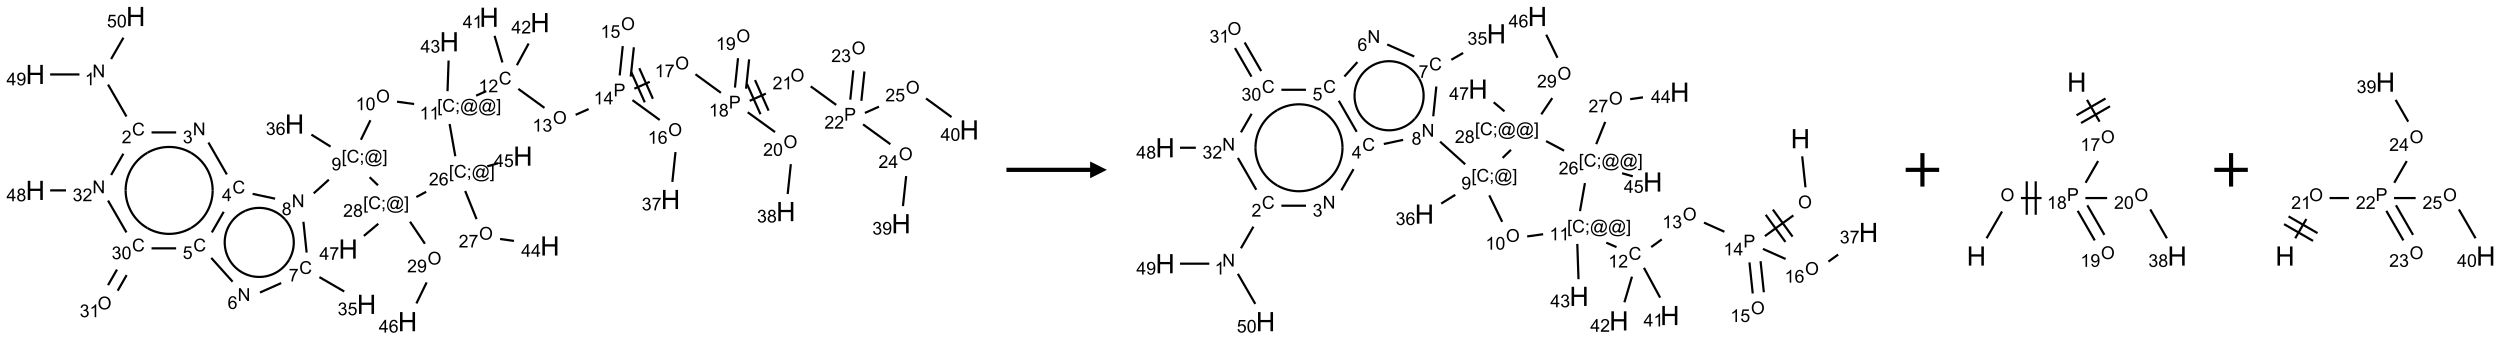<?xml version="1.0" encoding="UTF-8"?>
<svg xmlns="http://www.w3.org/2000/svg" xmlns:xlink="http://www.w3.org/1999/xlink" width="1494" height="203" viewBox="0 0 1494 203">
<defs>
<g>
<g id="glyph-0-0">
<path d="M 1.332 0 L 1.332 -6.668 L 6.668 -6.668 L 6.668 0 Z M 1.5 -0.168 L 6.5 -0.168 L 6.5 -6.5 L 1.5 -6.5 Z M 1.5 -0.168 "/>
</g>
<g id="glyph-0-1">
<path d="M 0.812 0 L 0.812 -7.637 L 1.848 -7.637 L 5.859 -1.641 L 5.859 -7.637 L 6.828 -7.637 L 6.828 0 L 5.793 0 L 1.781 -6 L 1.781 0 Z M 0.812 0 "/>
</g>
<g id="glyph-0-2">
<path d="M 3.973 0 L 3.035 0 L 3.035 -5.973 C 2.809 -5.758 2.516 -5.543 2.148 -5.328 C 1.781 -5.113 1.453 -4.953 1.16 -4.844 L 1.16 -5.75 C 1.684 -5.996 2.145 -6.297 2.535 -6.645 C 2.93 -6.996 3.207 -7.336 3.371 -7.668 L 3.973 -7.668 Z M 3.973 0 "/>
</g>
<g id="glyph-0-3">
<path d="M 6.27 -2.676 L 7.281 -2.422 C 7.07 -1.594 6.688 -0.961 6.137 -0.523 C 5.586 -0.086 4.914 0.129 4.121 0.129 C 3.297 0.129 2.629 -0.039 2.113 -0.371 C 1.598 -0.707 1.203 -1.191 0.934 -1.828 C 0.664 -2.465 0.531 -3.145 0.531 -3.875 C 0.531 -4.672 0.684 -5.363 0.988 -5.957 C 1.293 -6.547 1.723 -6.996 2.285 -7.305 C 2.844 -7.613 3.461 -7.766 4.137 -7.766 C 4.898 -7.766 5.543 -7.57 6.062 -7.184 C 6.582 -6.793 6.945 -6.246 7.152 -5.543 L 6.156 -5.309 C 5.98 -5.863 5.723 -6.266 5.387 -6.52 C 5.051 -6.773 4.625 -6.902 4.113 -6.902 C 3.527 -6.902 3.039 -6.762 2.645 -6.48 C 2.25 -6.199 1.973 -5.82 1.812 -5.348 C 1.652 -4.871 1.574 -4.383 1.574 -3.879 C 1.574 -3.23 1.668 -2.664 1.855 -2.18 C 2.047 -1.695 2.34 -1.332 2.738 -1.094 C 3.137 -0.855 3.57 -0.734 4.035 -0.734 C 4.602 -0.734 5.082 -0.898 5.473 -1.223 C 5.867 -1.551 6.133 -2.035 6.27 -2.676 Z M 6.27 -2.676 "/>
</g>
<g id="glyph-0-4">
<path d="M 5.371 -0.902 L 5.371 0 L 0.324 0 C 0.316 -0.227 0.352 -0.441 0.434 -0.652 C 0.562 -0.996 0.766 -1.332 1.051 -1.668 C 1.332 -2 1.742 -2.387 2.277 -2.824 C 3.105 -3.504 3.668 -4.043 3.957 -4.441 C 4.25 -4.84 4.395 -5.215 4.395 -5.566 C 4.395 -5.938 4.262 -6.254 3.996 -6.508 C 3.73 -6.762 3.387 -6.891 2.957 -6.891 C 2.508 -6.891 2.145 -6.754 1.875 -6.484 C 1.605 -6.215 1.469 -5.84 1.465 -5.359 L 0.5 -5.457 C 0.566 -6.176 0.812 -6.727 1.246 -7.102 C 1.676 -7.477 2.254 -7.668 2.98 -7.668 C 3.711 -7.668 4.293 -7.465 4.719 -7.059 C 5.145 -6.652 5.359 -6.148 5.359 -5.547 C 5.359 -5.242 5.297 -4.941 5.172 -4.645 C 5.047 -4.352 4.84 -4.039 4.551 -3.715 C 4.262 -3.387 3.777 -2.938 3.105 -2.371 C 2.543 -1.898 2.18 -1.578 2.02 -1.41 C 1.859 -1.242 1.73 -1.07 1.625 -0.902 Z M 5.371 -0.902 "/>
</g>
<g id="glyph-0-5">
<path d="M 0.449 -2.016 L 1.387 -2.141 C 1.492 -1.609 1.676 -1.227 1.934 -0.992 C 2.191 -0.758 2.508 -0.641 2.879 -0.641 C 3.32 -0.641 3.695 -0.793 3.996 -1.098 C 4.301 -1.402 4.453 -1.781 4.453 -2.234 C 4.453 -2.664 4.312 -3.02 4.031 -3.301 C 3.75 -3.578 3.391 -3.719 2.957 -3.719 C 2.781 -3.719 2.562 -3.684 2.297 -3.613 L 2.402 -4.438 C 2.465 -4.43 2.516 -4.426 2.551 -4.426 C 2.949 -4.426 3.312 -4.531 3.629 -4.738 C 3.949 -4.949 4.109 -5.27 4.109 -5.703 C 4.109 -6.047 3.992 -6.332 3.762 -6.559 C 3.527 -6.785 3.227 -6.895 2.859 -6.895 C 2.496 -6.895 2.191 -6.781 1.949 -6.551 C 1.707 -6.324 1.547 -5.98 1.48 -5.52 L 0.543 -5.688 C 0.656 -6.316 0.918 -6.805 1.324 -7.148 C 1.73 -7.492 2.234 -7.668 2.84 -7.668 C 3.254 -7.668 3.641 -7.578 3.988 -7.398 C 4.34 -7.219 4.609 -6.977 4.793 -6.668 C 4.98 -6.359 5.074 -6.031 5.074 -5.684 C 5.074 -5.352 4.984 -5.051 4.809 -4.781 C 4.629 -4.512 4.367 -4.297 4.02 -4.137 C 4.473 -4.031 4.824 -3.816 5.074 -3.488 C 5.324 -3.16 5.449 -2.75 5.449 -2.254 C 5.449 -1.59 5.203 -1.023 4.719 -0.559 C 4.234 -0.098 3.617 0.137 2.875 0.137 C 2.203 0.137 1.648 -0.062 1.207 -0.465 C 0.762 -0.863 0.512 -1.379 0.449 -2.016 Z M 0.449 -2.016 "/>
</g>
<g id="glyph-0-6">
<path d="M 3.449 0 L 3.449 -1.828 L 0.137 -1.828 L 0.137 -2.688 L 3.621 -7.637 L 4.387 -7.637 L 4.387 -2.688 L 5.418 -2.688 L 5.418 -1.828 L 4.387 -1.828 L 4.387 0 Z M 3.449 -2.688 L 3.449 -6.129 L 1.059 -2.688 Z M 3.449 -2.688 "/>
</g>
<g id="glyph-0-7">
<path d="M 0.441 -2 L 1.426 -2.082 C 1.5 -1.605 1.668 -1.242 1.934 -1.004 C 2.199 -0.762 2.52 -0.641 2.895 -0.641 C 3.348 -0.641 3.73 -0.812 4.043 -1.152 C 4.355 -1.492 4.512 -1.941 4.512 -2.504 C 4.512 -3.039 4.359 -3.461 4.059 -3.77 C 3.758 -4.078 3.367 -4.234 2.879 -4.234 C 2.578 -4.234 2.305 -4.164 2.062 -4.027 C 1.82 -3.891 1.629 -3.715 1.488 -3.496 L 0.609 -3.609 L 1.348 -7.531 L 5.145 -7.531 L 5.145 -6.637 L 2.098 -6.637 L 1.688 -4.582 C 2.145 -4.902 2.625 -5.062 3.129 -5.062 C 3.797 -5.062 4.359 -4.832 4.816 -4.371 C 5.277 -3.91 5.504 -3.312 5.504 -2.59 C 5.504 -1.898 5.305 -1.301 4.902 -0.797 C 4.41 -0.18 3.742 0.129 2.895 0.129 C 2.199 0.129 1.633 -0.062 1.195 -0.453 C 0.758 -0.844 0.504 -1.359 0.441 -2 Z M 0.441 -2 "/>
</g>
<g id="glyph-0-8">
<path d="M 5.309 -5.766 L 4.375 -5.691 C 4.293 -6.059 4.172 -6.328 4.02 -6.496 C 3.766 -6.762 3.453 -6.895 3.082 -6.895 C 2.785 -6.895 2.523 -6.812 2.297 -6.645 C 2 -6.43 1.77 -6.117 1.598 -5.703 C 1.43 -5.289 1.34 -4.703 1.332 -3.938 C 1.559 -4.281 1.836 -4.535 2.16 -4.703 C 2.488 -4.871 2.828 -4.953 3.188 -4.953 C 3.812 -4.953 4.344 -4.723 4.785 -4.262 C 5.223 -3.801 5.441 -3.207 5.441 -2.48 C 5.441 -2 5.34 -1.555 5.133 -1.145 C 4.926 -0.73 4.641 -0.418 4.281 -0.199 C 3.922 0.02 3.512 0.129 3.051 0.129 C 2.27 0.129 1.633 -0.156 1.141 -0.73 C 0.648 -1.305 0.402 -2.254 0.402 -3.574 C 0.402 -5.051 0.672 -6.121 1.219 -6.793 C 1.695 -7.375 2.336 -7.668 3.141 -7.668 C 3.742 -7.668 4.234 -7.5 4.617 -7.16 C 5 -6.824 5.23 -6.359 5.309 -5.766 Z M 1.48 -2.473 C 1.48 -2.152 1.547 -1.844 1.684 -1.547 C 1.82 -1.25 2.016 -1.027 2.262 -0.871 C 2.508 -0.719 2.766 -0.641 3.035 -0.641 C 3.434 -0.641 3.773 -0.801 4.059 -1.121 C 4.344 -1.441 4.484 -1.875 4.484 -2.422 C 4.484 -2.949 4.344 -3.367 4.062 -3.668 C 3.781 -3.973 3.426 -4.125 3 -4.125 C 2.578 -4.125 2.219 -3.973 1.922 -3.668 C 1.625 -3.363 1.48 -2.969 1.48 -2.473 Z M 1.48 -2.473 "/>
</g>
<g id="glyph-0-9">
<path d="M 0.504 -6.637 L 0.504 -7.535 L 5.449 -7.535 L 5.449 -6.809 C 4.961 -6.289 4.48 -5.602 4.004 -4.746 C 3.527 -3.887 3.156 -3.004 2.895 -2.098 C 2.707 -1.461 2.59 -0.762 2.535 0 L 1.574 0 C 1.582 -0.602 1.703 -1.328 1.926 -2.176 C 2.152 -3.027 2.477 -3.848 2.898 -4.637 C 3.32 -5.426 3.77 -6.094 4.246 -6.637 Z M 0.504 -6.637 "/>
</g>
<g id="glyph-0-10">
<path d="M 1.887 -4.141 C 1.496 -4.281 1.207 -4.484 1.02 -4.75 C 0.832 -5.016 0.738 -5.328 0.738 -5.699 C 0.738 -6.254 0.938 -6.719 1.34 -7.098 C 1.738 -7.477 2.27 -7.668 2.934 -7.668 C 3.598 -7.668 4.137 -7.473 4.543 -7.086 C 4.949 -6.699 5.152 -6.227 5.152 -5.672 C 5.152 -5.316 5.059 -5.008 4.871 -4.746 C 4.688 -4.484 4.406 -4.281 4.027 -4.141 C 4.496 -3.988 4.852 -3.742 5.098 -3.402 C 5.34 -3.062 5.465 -2.656 5.465 -2.184 C 5.465 -1.531 5.234 -0.98 4.77 -0.535 C 4.309 -0.09 3.703 0.129 2.949 0.129 C 2.195 0.129 1.586 -0.094 1.125 -0.539 C 0.664 -0.984 0.434 -1.543 0.434 -2.207 C 0.434 -2.703 0.559 -3.121 0.809 -3.457 C 1.062 -3.793 1.422 -4.02 1.887 -4.141 Z M 1.699 -5.73 C 1.699 -5.367 1.812 -5.074 2.047 -4.844 C 2.281 -4.613 2.582 -4.5 2.953 -4.5 C 3.312 -4.5 3.609 -4.613 3.84 -4.84 C 4.07 -5.066 4.188 -5.348 4.188 -5.676 C 4.188 -6.02 4.07 -6.309 3.832 -6.543 C 3.594 -6.777 3.297 -6.895 2.941 -6.895 C 2.586 -6.895 2.289 -6.781 2.051 -6.551 C 1.816 -6.324 1.699 -6.047 1.699 -5.73 Z M 1.395 -2.203 C 1.395 -1.938 1.461 -1.676 1.586 -1.426 C 1.711 -1.176 1.902 -0.984 2.152 -0.848 C 2.402 -0.711 2.672 -0.641 2.957 -0.641 C 3.406 -0.641 3.777 -0.785 4.066 -1.074 C 4.359 -1.363 4.504 -1.727 4.504 -2.172 C 4.504 -2.625 4.355 -2.996 4.055 -3.293 C 3.754 -3.586 3.379 -3.734 2.926 -3.734 C 2.484 -3.734 2.121 -3.59 1.832 -3.297 C 1.543 -3.004 1.395 -2.641 1.395 -2.203 Z M 1.395 -2.203 "/>
</g>
<g id="glyph-0-11">
<path d="M 0.723 2.121 L 0.723 -7.637 L 2.793 -7.637 L 2.793 -6.859 L 1.66 -6.859 L 1.66 1.344 L 2.793 1.344 L 2.793 2.121 Z M 0.723 2.121 "/>
</g>
<g id="glyph-0-12">
<path d="M 0.949 -4.465 L 0.949 -5.531 L 2.016 -5.531 L 2.016 -4.465 Z M 0.949 0 L 0.949 -1.066 L 2.016 -1.066 L 2.016 0 C 2.016 0.391 1.945 0.711 1.809 0.949 C 1.668 1.191 1.449 1.379 1.145 1.512 L 0.887 1.109 C 1.082 1.023 1.23 0.895 1.324 0.727 C 1.418 0.559 1.469 0.316 1.48 0 Z M 0.949 0 "/>
</g>
<g id="glyph-0-13">
<path d="M 6.047 -0.848 C 5.82 -0.59 5.57 -0.379 5.289 -0.223 C 5.008 -0.062 4.73 0.016 4.449 0.016 C 4.141 0.016 3.84 -0.074 3.547 -0.254 C 3.254 -0.434 3.02 -0.715 2.836 -1.09 C 2.652 -1.465 2.562 -1.875 2.562 -2.324 C 2.562 -2.875 2.703 -3.43 2.988 -3.98 C 3.27 -4.535 3.621 -4.953 4.043 -5.23 C 4.461 -5.508 4.871 -5.645 5.266 -5.645 C 5.566 -5.645 5.855 -5.566 6.129 -5.41 C 6.402 -5.25 6.641 -5.012 6.84 -4.688 L 7.016 -5.496 L 7.949 -5.496 L 7.199 -2 C 7.094 -1.516 7.043 -1.246 7.043 -1.191 C 7.043 -1.098 7.078 -1.02 7.148 -0.949 C 7.219 -0.883 7.305 -0.848 7.406 -0.848 C 7.59 -0.848 7.832 -0.953 8.129 -1.168 C 8.527 -1.445 8.84 -1.816 9.07 -2.285 C 9.301 -2.75 9.418 -3.234 9.418 -3.73 C 9.418 -4.309 9.27 -4.852 8.973 -5.355 C 8.676 -5.859 8.23 -6.262 7.645 -6.562 C 7.055 -6.863 6.406 -7.016 5.691 -7.016 C 4.879 -7.016 4.137 -6.824 3.465 -6.445 C 2.793 -6.066 2.273 -5.52 1.902 -4.809 C 1.535 -4.098 1.348 -3.34 1.348 -2.527 C 1.348 -1.676 1.535 -0.941 1.902 -0.328 C 2.273 0.285 2.809 0.742 3.508 1.035 C 4.207 1.328 4.984 1.473 5.832 1.473 C 6.742 1.473 7.504 1.32 8.121 1.016 C 8.734 0.711 9.195 0.34 9.5 -0.098 L 10.441 -0.098 C 10.266 0.266 9.961 0.637 9.531 1.016 C 9.102 1.395 8.59 1.695 7.996 1.914 C 7.402 2.133 6.688 2.246 5.848 2.246 C 5.078 2.246 4.367 2.145 3.715 1.949 C 3.066 1.75 2.512 1.453 2.051 1.055 C 1.594 0.656 1.25 0.199 1.016 -0.316 C 0.723 -0.973 0.578 -1.684 0.578 -2.441 C 0.578 -3.289 0.75 -4.098 1.098 -4.863 C 1.523 -5.805 2.125 -6.527 2.902 -7.027 C 3.684 -7.527 4.629 -7.777 5.738 -7.777 C 6.602 -7.777 7.375 -7.602 8.059 -7.246 C 8.746 -6.895 9.285 -6.371 9.684 -5.672 C 10.02 -5.07 10.188 -4.418 10.188 -3.715 C 10.188 -2.707 9.832 -1.812 9.125 -1.031 C 8.492 -0.328 7.801 0.02 7.051 0.02 C 6.812 0.02 6.617 -0.016 6.473 -0.09 C 6.324 -0.16 6.215 -0.266 6.145 -0.402 C 6.102 -0.488 6.066 -0.637 6.047 -0.848 Z M 3.527 -2.262 C 3.527 -1.785 3.641 -1.414 3.863 -1.152 C 4.09 -0.887 4.348 -0.754 4.641 -0.754 C 4.836 -0.754 5.039 -0.812 5.254 -0.93 C 5.469 -1.047 5.676 -1.219 5.871 -1.449 C 6.066 -1.676 6.23 -1.969 6.355 -2.32 C 6.48 -2.672 6.543 -3.027 6.543 -3.379 C 6.543 -3.852 6.426 -4.219 6.191 -4.48 C 5.957 -4.738 5.672 -4.871 5.332 -4.871 C 5.109 -4.871 4.902 -4.812 4.707 -4.699 C 4.512 -4.586 4.32 -4.406 4.137 -4.156 C 3.953 -3.906 3.805 -3.602 3.691 -3.246 C 3.582 -2.887 3.527 -2.559 3.527 -2.262 Z M 3.527 -2.262 "/>
</g>
<g id="glyph-0-14">
<path d="M 2.27 2.121 L 0.203 2.121 L 0.203 1.344 L 1.332 1.344 L 1.332 -6.859 L 0.203 -6.859 L 0.203 -7.637 L 2.27 -7.637 Z M 2.27 2.121 "/>
</g>
<g id="glyph-0-15">
<path d="M 0.582 -1.766 L 1.484 -1.848 C 1.562 -1.426 1.707 -1.117 1.922 -0.926 C 2.137 -0.734 2.414 -0.641 2.75 -0.641 C 3.039 -0.641 3.289 -0.707 3.508 -0.84 C 3.727 -0.973 3.902 -1.148 4.043 -1.367 C 4.18 -1.586 4.297 -1.887 4.391 -2.262 C 4.484 -2.637 4.531 -3.016 4.531 -3.406 C 4.531 -3.449 4.531 -3.512 4.527 -3.594 C 4.34 -3.297 4.082 -3.055 3.758 -2.867 C 3.434 -2.68 3.082 -2.59 2.703 -2.59 C 2.07 -2.59 1.535 -2.816 1.098 -3.277 C 0.66 -3.734 0.441 -4.34 0.441 -5.09 C 0.441 -5.863 0.672 -6.484 1.129 -6.957 C 1.586 -7.43 2.156 -7.668 2.844 -7.668 C 3.34 -7.668 3.793 -7.531 4.207 -7.266 C 4.617 -7 4.93 -6.617 5.145 -6.121 C 5.355 -5.629 5.465 -4.91 5.465 -3.973 C 5.465 -2.996 5.359 -2.223 5.145 -1.645 C 4.934 -1.066 4.617 -0.625 4.199 -0.324 C 3.781 -0.02 3.293 0.129 2.73 0.129 C 2.133 0.129 1.645 -0.035 1.266 -0.367 C 0.887 -0.699 0.66 -1.164 0.582 -1.766 Z M 4.422 -5.137 C 4.422 -5.676 4.277 -6.102 3.992 -6.418 C 3.707 -6.734 3.359 -6.891 2.957 -6.891 C 2.543 -6.891 2.18 -6.719 1.871 -6.379 C 1.562 -6.039 1.406 -5.598 1.406 -5.059 C 1.406 -4.57 1.555 -4.176 1.848 -3.871 C 2.141 -3.566 2.5 -3.418 2.934 -3.418 C 3.367 -3.418 3.723 -3.57 4.004 -3.871 C 4.281 -4.176 4.422 -4.598 4.422 -5.137 Z M 4.422 -5.137 "/>
</g>
<g id="glyph-0-16">
<path d="M 0.516 -3.719 C 0.516 -4.984 0.855 -5.977 1.535 -6.695 C 2.215 -7.414 3.094 -7.77 4.172 -7.77 C 4.875 -7.77 5.512 -7.602 6.078 -7.266 C 6.645 -6.93 7.074 -6.461 7.371 -5.855 C 7.668 -5.254 7.816 -4.57 7.816 -3.809 C 7.816 -3.035 7.66 -2.34 7.348 -1.73 C 7.035 -1.117 6.594 -0.656 6.02 -0.34 C 5.449 -0.027 4.828 0.129 4.168 0.129 C 3.449 0.129 2.805 -0.043 2.238 -0.391 C 1.672 -0.738 1.246 -1.211 0.953 -1.812 C 0.66 -2.414 0.516 -3.047 0.516 -3.719 Z M 1.559 -3.703 C 1.559 -2.781 1.805 -2.059 2.301 -1.527 C 2.793 -1 3.414 -0.734 4.16 -0.734 C 4.922 -0.734 5.547 -1 6.039 -1.535 C 6.531 -2.07 6.777 -2.828 6.777 -3.812 C 6.777 -4.434 6.672 -4.977 6.461 -5.441 C 6.25 -5.902 5.945 -6.262 5.539 -6.52 C 5.133 -6.773 4.68 -6.902 4.176 -6.902 C 3.461 -6.902 2.848 -6.656 2.332 -6.164 C 1.816 -5.672 1.559 -4.852 1.559 -3.703 Z M 1.559 -3.703 "/>
</g>
<g id="glyph-0-17">
<path d="M 0.441 -3.766 C 0.441 -4.668 0.535 -5.395 0.723 -5.945 C 0.906 -6.496 1.184 -6.922 1.551 -7.219 C 1.918 -7.516 2.375 -7.668 2.934 -7.668 C 3.344 -7.668 3.703 -7.586 4.012 -7.418 C 4.32 -7.254 4.574 -7.016 4.777 -6.707 C 4.977 -6.395 5.137 -6.016 5.25 -5.57 C 5.363 -5.125 5.422 -4.523 5.422 -3.766 C 5.422 -2.871 5.328 -2.148 5.145 -1.598 C 4.961 -1.047 4.688 -0.621 4.32 -0.32 C 3.953 -0.02 3.492 0.129 2.934 0.129 C 2.195 0.129 1.617 -0.133 1.199 -0.66 C 0.695 -1.297 0.441 -2.332 0.441 -3.766 Z M 1.406 -3.766 C 1.406 -2.512 1.555 -1.68 1.848 -1.262 C 2.141 -0.848 2.5 -0.641 2.934 -0.641 C 3.363 -0.641 3.727 -0.848 4.02 -1.266 C 4.312 -1.684 4.457 -2.516 4.457 -3.766 C 4.457 -5.023 4.312 -5.859 4.02 -6.27 C 3.727 -6.684 3.359 -6.891 2.922 -6.891 C 2.492 -6.891 2.148 -6.707 1.891 -6.344 C 1.566 -5.879 1.406 -5.02 1.406 -3.766 Z M 1.406 -3.766 "/>
</g>
<g id="glyph-0-18">
<path d="M 0.824 0 L 0.824 -7.637 L 3.703 -7.637 C 4.211 -7.637 4.598 -7.609 4.863 -7.562 C 5.238 -7.5 5.555 -7.383 5.809 -7.207 C 6.062 -7.031 6.266 -6.785 6.418 -6.469 C 6.574 -6.152 6.652 -5.805 6.652 -5.426 C 6.652 -4.777 6.445 -4.227 6.031 -3.777 C 5.617 -3.328 4.871 -3.105 3.793 -3.105 L 1.832 -3.105 L 1.832 0 Z M 1.832 -4.004 L 3.809 -4.004 C 4.461 -4.004 4.922 -4.125 5.199 -4.371 C 5.473 -4.613 5.609 -4.953 5.609 -5.395 C 5.609 -5.715 5.527 -5.988 5.367 -6.215 C 5.207 -6.441 4.992 -6.594 4.73 -6.668 C 4.559 -6.711 4.246 -6.734 3.785 -6.734 L 1.832 -6.734 Z M 1.832 -4.004 "/>
</g>
<g id="glyph-1-0">
<path d="M 2 0 L 2 -10 L 10 -10 L 10 0 Z M 2.25 -0.25 L 9.75 -0.25 L 9.75 -9.75 L 2.25 -9.75 Z M 2.25 -0.25 "/>
</g>
<g id="glyph-1-1">
<path d="M 1.281 0 L 1.281 -11.453 L 2.797 -11.453 L 2.797 -6.75 L 8.75 -6.75 L 8.75 -11.453 L 10.266 -11.453 L 10.266 0 L 8.75 0 L 8.75 -5.398 L 2.797 -5.398 L 2.797 0 Z M 1.281 0 "/>
</g>
</g>
</defs>
<path fill="none" stroke-width="0.033" stroke-linecap="butt" stroke-linejoin="miter" stroke="rgb(0%, 0%, 0%)" stroke-opacity="1" stroke-miterlimit="10" d="M 1.087 1.017 L 1.362 1.494 " transform="matrix(40, 0, 0, 40, 21.082, 9.852)"/>
<path fill="none" stroke-width="0.033" stroke-linecap="butt" stroke-linejoin="miter" stroke="rgb(0%, 0%, 0%)" stroke-opacity="1" stroke-miterlimit="10" d="M 1.737 1.732 L 2.105 1.732 " transform="matrix(40, 0, 0, 40, 21.082, 9.852)"/>
<path fill="none" stroke-width="0.033" stroke-linecap="butt" stroke-linejoin="miter" stroke="rgb(0%, 0%, 0%)" stroke-opacity="1" stroke-miterlimit="10" d="M 2.587 1.883 L 2.862 2.36 " transform="matrix(40, 0, 0, 40, 21.082, 9.852)"/>
<path fill="none" stroke-width="0.033" stroke-linecap="butt" stroke-linejoin="miter" stroke="rgb(0%, 0%, 0%)" stroke-opacity="1" stroke-miterlimit="10" d="M 2.815 2.918 L 2.638 3.226 " transform="matrix(40, 0, 0, 40, 21.082, 9.852)"/>
<path fill="none" stroke-width="0.033" stroke-linecap="butt" stroke-linejoin="miter" stroke="rgb(0%, 0%, 0%)" stroke-opacity="1" stroke-miterlimit="10" d="M 2.629 3.607 L 2.948 3.962 " transform="matrix(40, 0, 0, 40, 21.082, 9.852)"/>
<path fill="none" stroke-width="0.033" stroke-linecap="butt" stroke-linejoin="miter" stroke="rgb(0%, 0%, 0%)" stroke-opacity="1" stroke-miterlimit="10" d="M 3.357 4.124 L 3.674 3.983 " transform="matrix(40, 0, 0, 40, 21.082, 9.852)"/>
<path fill="none" stroke-width="0.033" stroke-linecap="butt" stroke-linejoin="miter" stroke="rgb(0%, 0%, 0%)" stroke-opacity="1" stroke-miterlimit="10" d="M 4.245 3.894 L 4.616 4.109 " transform="matrix(40, 0, 0, 40, 21.082, 9.852)"/>
<path fill="none" stroke-width="0.033" stroke-linecap="butt" stroke-linejoin="miter" stroke="rgb(0%, 0%, 0%)" stroke-opacity="1" stroke-miterlimit="10" d="M 4.054 3.527 L 4.006 3.067 " transform="matrix(40, 0, 0, 40, 21.082, 9.852)"/>
<path fill="none" stroke-width="0.033" stroke-linecap="butt" stroke-linejoin="miter" stroke="rgb(0%, 0%, 0%)" stroke-opacity="1" stroke-miterlimit="10" d="M 3.583 2.722 L 3.247 2.65 " transform="matrix(40, 0, 0, 40, 21.082, 9.852)"/>
<path fill="none" stroke-width="0.033" stroke-linecap="butt" stroke-linejoin="miter" stroke="rgb(0%, 0%, 0%)" stroke-opacity="1" stroke-miterlimit="10" d="M 4.16 2.642 L 4.386 2.438 " transform="matrix(40, 0, 0, 40, 21.082, 9.852)"/>
<path fill="none" stroke-width="0.033" stroke-linecap="butt" stroke-linejoin="miter" stroke="rgb(0%, 0%, 0%)" stroke-opacity="1" stroke-miterlimit="10" d="M 4.412 1.944 L 4.125 1.765 " transform="matrix(40, 0, 0, 40, 21.082, 9.852)"/>
<path fill="none" stroke-width="0.033" stroke-linecap="butt" stroke-linejoin="miter" stroke="rgb(0%, 0%, 0%)" stroke-opacity="1" stroke-miterlimit="10" d="M 4.865 1.842 L 5.007 1.55 " transform="matrix(40, 0, 0, 40, 21.082, 9.852)"/>
<path fill="none" stroke-width="0.033" stroke-linecap="butt" stroke-linejoin="miter" stroke="rgb(0%, 0%, 0%)" stroke-opacity="1" stroke-miterlimit="10" d="M 5.405 1.273 L 5.66 1.308 " transform="matrix(40, 0, 0, 40, 21.082, 9.852)"/>
<path fill="none" stroke-width="0.033" stroke-linecap="butt" stroke-linejoin="miter" stroke="rgb(0%, 0%, 0%)" stroke-opacity="1" stroke-miterlimit="10" d="M 6.586 1.183 L 6.738 1.115 " transform="matrix(40, 0, 0, 40, 21.082, 9.852)"/>
<path fill="none" stroke-width="0.033" stroke-linecap="butt" stroke-linejoin="miter" stroke="rgb(0%, 0%, 0%)" stroke-opacity="1" stroke-miterlimit="10" d="M 7.217 1.082 L 7.607 1.365 " transform="matrix(40, 0, 0, 40, 21.082, 9.852)"/>
<path fill="none" stroke-width="0.033" stroke-linecap="butt" stroke-linejoin="miter" stroke="rgb(0%, 0%, 0%)" stroke-opacity="1" stroke-miterlimit="10" d="M 8.073 1.469 L 8.267 1.383 " transform="matrix(40, 0, 0, 40, 21.082, 9.852)"/>
<path fill="none" stroke-width="0.033" stroke-linecap="butt" stroke-linejoin="miter" stroke="rgb(0%, 0%, 0%)" stroke-opacity="1" stroke-miterlimit="10" d="M 8.896 0.898 L 8.943 0.46 " transform="matrix(40, 0, 0, 40, 21.082, 9.852)"/>
<path fill="none" stroke-width="0.033" stroke-linecap="butt" stroke-linejoin="miter" stroke="rgb(0%, 0%, 0%)" stroke-opacity="1" stroke-miterlimit="10" d="M 8.731 0.881 L 8.777 0.442 " transform="matrix(40, 0, 0, 40, 21.082, 9.852)"/>
<path fill="none" stroke-width="0.033" stroke-linecap="butt" stroke-linejoin="miter" stroke="rgb(0%, 0%, 0%)" stroke-opacity="1" stroke-miterlimit="10" d="M 8.922 1.25 L 9.329 1.546 " transform="matrix(40, 0, 0, 40, 21.082, 9.852)"/>
<path fill="none" stroke-width="0.033" stroke-linecap="butt" stroke-linejoin="miter" stroke="rgb(0%, 0%, 0%)" stroke-opacity="1" stroke-miterlimit="10" d="M 9.565 2.025 L 9.518 2.471 " transform="matrix(40, 0, 0, 40, 21.082, 9.852)"/>
<path fill="none" stroke-width="0.033" stroke-linecap="butt" stroke-linejoin="miter" stroke="rgb(0%, 0%, 0%)" stroke-opacity="1" stroke-miterlimit="10" d="M 8.95 1.079 L 9.18 0.976 " transform="matrix(40, 0, 0, 40, 21.082, 9.852)"/>
<path fill="none" stroke-width="0.033" stroke-linecap="butt" stroke-linejoin="miter" stroke="rgb(0%, 0%, 0%)" stroke-opacity="1" stroke-miterlimit="10" d="M 9.227 1.229 L 9.024 0.772 " transform="matrix(40, 0, 0, 40, 21.082, 9.852)"/>
<path fill="none" stroke-width="0.033" stroke-linecap="butt" stroke-linejoin="miter" stroke="rgb(0%, 0%, 0%)" stroke-opacity="1" stroke-miterlimit="10" d="M 9.106 1.283 L 8.902 0.826 " transform="matrix(40, 0, 0, 40, 21.082, 9.852)"/>
<path fill="none" stroke-width="0.033" stroke-linecap="butt" stroke-linejoin="miter" stroke="rgb(0%, 0%, 0%)" stroke-opacity="1" stroke-miterlimit="10" d="M 9.863 0.863 L 10.243 1.14 " transform="matrix(40, 0, 0, 40, 21.082, 9.852)"/>
<path fill="none" stroke-width="0.033" stroke-linecap="butt" stroke-linejoin="miter" stroke="rgb(0%, 0%, 0%)" stroke-opacity="1" stroke-miterlimit="10" d="M 10.619 1.079 L 10.665 0.641 " transform="matrix(40, 0, 0, 40, 21.082, 9.852)"/>
<path fill="none" stroke-width="0.033" stroke-linecap="butt" stroke-linejoin="miter" stroke="rgb(0%, 0%, 0%)" stroke-opacity="1" stroke-miterlimit="10" d="M 10.453 1.062 L 10.499 0.623 " transform="matrix(40, 0, 0, 40, 21.082, 9.852)"/>
<path fill="none" stroke-width="0.033" stroke-linecap="butt" stroke-linejoin="miter" stroke="rgb(0%, 0%, 0%)" stroke-opacity="1" stroke-miterlimit="10" d="M 10.644 1.431 L 11.052 1.727 " transform="matrix(40, 0, 0, 40, 21.082, 9.852)"/>
<path fill="none" stroke-width="0.033" stroke-linecap="butt" stroke-linejoin="miter" stroke="rgb(0%, 0%, 0%)" stroke-opacity="1" stroke-miterlimit="10" d="M 11.288 2.206 L 11.241 2.652 " transform="matrix(40, 0, 0, 40, 21.082, 9.852)"/>
<path fill="none" stroke-width="0.033" stroke-linecap="butt" stroke-linejoin="miter" stroke="rgb(0%, 0%, 0%)" stroke-opacity="1" stroke-miterlimit="10" d="M 10.673 1.26 L 10.915 1.152 " transform="matrix(40, 0, 0, 40, 21.082, 9.852)"/>
<path fill="none" stroke-width="0.033" stroke-linecap="butt" stroke-linejoin="miter" stroke="rgb(0%, 0%, 0%)" stroke-opacity="1" stroke-miterlimit="10" d="M 10.956 1.407 L 10.753 0.95 " transform="matrix(40, 0, 0, 40, 21.082, 9.852)"/>
<path fill="none" stroke-width="0.033" stroke-linecap="butt" stroke-linejoin="miter" stroke="rgb(0%, 0%, 0%)" stroke-opacity="1" stroke-miterlimit="10" d="M 10.835 1.461 L 10.631 1.004 " transform="matrix(40, 0, 0, 40, 21.082, 9.852)"/>
<path fill="none" stroke-width="0.033" stroke-linecap="butt" stroke-linejoin="miter" stroke="rgb(0%, 0%, 0%)" stroke-opacity="1" stroke-miterlimit="10" d="M 11.585 1.044 L 11.966 1.321 " transform="matrix(40, 0, 0, 40, 21.082, 9.852)"/>
<path fill="none" stroke-width="0.033" stroke-linecap="butt" stroke-linejoin="miter" stroke="rgb(0%, 0%, 0%)" stroke-opacity="1" stroke-miterlimit="10" d="M 12.342 1.26 L 12.388 0.822 " transform="matrix(40, 0, 0, 40, 21.082, 9.852)"/>
<path fill="none" stroke-width="0.033" stroke-linecap="butt" stroke-linejoin="miter" stroke="rgb(0%, 0%, 0%)" stroke-opacity="1" stroke-miterlimit="10" d="M 12.176 1.243 L 12.222 0.805 " transform="matrix(40, 0, 0, 40, 21.082, 9.852)"/>
<path fill="none" stroke-width="0.033" stroke-linecap="butt" stroke-linejoin="miter" stroke="rgb(0%, 0%, 0%)" stroke-opacity="1" stroke-miterlimit="10" d="M 12.367 1.612 L 12.775 1.908 " transform="matrix(40, 0, 0, 40, 21.082, 9.852)"/>
<path fill="none" stroke-width="0.033" stroke-linecap="butt" stroke-linejoin="miter" stroke="rgb(0%, 0%, 0%)" stroke-opacity="1" stroke-miterlimit="10" d="M 13.011 2.384 L 12.963 2.833 " transform="matrix(40, 0, 0, 40, 21.082, 9.852)"/>
<path fill="none" stroke-width="0.033" stroke-linecap="butt" stroke-linejoin="miter" stroke="rgb(0%, 0%, 0%)" stroke-opacity="1" stroke-miterlimit="10" d="M 12.395 1.441 L 12.605 1.347 " transform="matrix(40, 0, 0, 40, 21.082, 9.852)"/>
<path fill="none" stroke-width="0.033" stroke-linecap="butt" stroke-linejoin="miter" stroke="rgb(0%, 0%, 0%)" stroke-opacity="1" stroke-miterlimit="10" d="M 13.308 1.225 L 13.689 1.503 " transform="matrix(40, 0, 0, 40, 21.082, 9.852)"/>
<path fill="none" stroke-width="0.033" stroke-linecap="butt" stroke-linejoin="miter" stroke="rgb(0%, 0%, 0%)" stroke-opacity="1" stroke-miterlimit="10" d="M 6.979 0.687 L 6.862 0.289 " transform="matrix(40, 0, 0, 40, 21.082, 9.852)"/>
<path fill="none" stroke-width="0.033" stroke-linecap="butt" stroke-linejoin="miter" stroke="rgb(0%, 0%, 0%)" stroke-opacity="1" stroke-miterlimit="10" d="M 7.195 0.728 L 7.371 0.404 " transform="matrix(40, 0, 0, 40, 21.082, 9.852)"/>
<path fill="none" stroke-width="0.033" stroke-linecap="butt" stroke-linejoin="miter" stroke="rgb(0%, 0%, 0%)" stroke-opacity="1" stroke-miterlimit="10" d="M 6.159 1.116 L 6.175 0.658 " transform="matrix(40, 0, 0, 40, 21.082, 9.852)"/>
<path fill="none" stroke-width="0.033" stroke-linecap="butt" stroke-linejoin="miter" stroke="rgb(0%, 0%, 0%)" stroke-opacity="1" stroke-miterlimit="10" d="M 6.19 1.606 L 6.275 2.088 " transform="matrix(40, 0, 0, 40, 21.082, 9.852)"/>
<path fill="none" stroke-width="0.033" stroke-linecap="butt" stroke-linejoin="miter" stroke="rgb(0%, 0%, 0%)" stroke-opacity="1" stroke-miterlimit="10" d="M 6.423 2.607 L 6.593 3.028 " transform="matrix(40, 0, 0, 40, 21.082, 9.852)"/>
<path fill="none" stroke-width="0.033" stroke-linecap="butt" stroke-linejoin="miter" stroke="rgb(0%, 0%, 0%)" stroke-opacity="1" stroke-miterlimit="10" d="M 6.944 3.324 L 7.152 3.353 " transform="matrix(40, 0, 0, 40, 21.082, 9.852)"/>
<path fill="none" stroke-width="0.033" stroke-linecap="butt" stroke-linejoin="miter" stroke="rgb(0%, 0%, 0%)" stroke-opacity="1" stroke-miterlimit="10" d="M 6.752 2.239 L 6.912 2.193 " transform="matrix(40, 0, 0, 40, 21.082, 9.852)"/>
<path fill="none" stroke-width="0.033" stroke-linecap="butt" stroke-linejoin="miter" stroke="rgb(0%, 0%, 0%)" stroke-opacity="1" stroke-miterlimit="10" d="M 5.84 2.619 L 5.693 2.697 " transform="matrix(40, 0, 0, 40, 21.082, 9.852)"/>
<path fill="none" stroke-width="0.033" stroke-linecap="butt" stroke-linejoin="miter" stroke="rgb(0%, 0%, 0%)" stroke-opacity="1" stroke-miterlimit="10" d="M 5.12 2.522 L 4.995 2.401 " transform="matrix(40, 0, 0, 40, 21.082, 9.852)"/>
<path fill="none" stroke-width="0.033" stroke-linecap="butt" stroke-linejoin="miter" stroke="rgb(0%, 0%, 0%)" stroke-opacity="1" stroke-miterlimit="10" d="M 5.599 3.066 L 5.821 3.395 " transform="matrix(40, 0, 0, 40, 21.082, 9.852)"/>
<path fill="none" stroke-width="0.033" stroke-linecap="butt" stroke-linejoin="miter" stroke="rgb(0%, 0%, 0%)" stroke-opacity="1" stroke-miterlimit="10" d="M 5.847 3.973 L 5.694 4.287 " transform="matrix(40, 0, 0, 40, 21.082, 9.852)"/>
<path fill="none" stroke-width="0.033" stroke-linecap="butt" stroke-linejoin="miter" stroke="rgb(0%, 0%, 0%)" stroke-opacity="1" stroke-miterlimit="10" d="M 5.125 3.097 L 4.909 3.278 " transform="matrix(40, 0, 0, 40, 21.082, 9.852)"/>
<path fill="none" stroke-width="0.033" stroke-linecap="butt" stroke-linejoin="miter" stroke="rgb(0%, 0%, 0%)" stroke-opacity="1" stroke-miterlimit="10" d="M 2.104 3.464 L 1.737 3.464 " transform="matrix(40, 0, 0, 40, 21.082, 9.852)"/>
<path fill="none" stroke-width="0.033" stroke-linecap="butt" stroke-linejoin="miter" stroke="rgb(0%, 0%, 0%)" stroke-opacity="1" stroke-miterlimit="10" d="M 1.221 3.781 L 1.087 4.014 " transform="matrix(40, 0, 0, 40, 21.082, 9.852)"/>
<path fill="none" stroke-width="0.033" stroke-linecap="butt" stroke-linejoin="miter" stroke="rgb(0%, 0%, 0%)" stroke-opacity="1" stroke-miterlimit="10" d="M 1.365 3.864 L 1.231 4.097 " transform="matrix(40, 0, 0, 40, 21.082, 9.852)"/>
<path fill="none" stroke-width="0.033" stroke-linecap="butt" stroke-linejoin="miter" stroke="rgb(0%, 0%, 0%)" stroke-opacity="1" stroke-miterlimit="10" d="M 1.362 3.226 L 1.087 2.75 " transform="matrix(40, 0, 0, 40, 21.082, 9.852)"/>
<path fill="none" stroke-width="0.033" stroke-linecap="butt" stroke-linejoin="miter" stroke="rgb(0%, 0%, 0%)" stroke-opacity="1" stroke-miterlimit="10" d="M 1.133 2.368 L 1.316 2.05 " transform="matrix(40, 0, 0, 40, 21.082, 9.852)"/>
<path fill="none" stroke-width="0.033" stroke-linecap="butt" stroke-linejoin="miter" stroke="rgb(0%, 0%, 0%)" stroke-opacity="1" stroke-miterlimit="10" d="M 0.459 2.598 L 0.222 2.598 " transform="matrix(40, 0, 0, 40, 21.082, 9.852)"/>
<path fill="none" stroke-width="0.033" stroke-linecap="butt" stroke-linejoin="miter" stroke="rgb(0%, 0%, 0%)" stroke-opacity="1" stroke-miterlimit="10" d="M 0.66 0.866 L 0.222 0.866 " transform="matrix(40, 0, 0, 40, 21.082, 9.852)"/>
<path fill="none" stroke-width="0.033" stroke-linecap="butt" stroke-linejoin="miter" stroke="rgb(0%, 0%, 0%)" stroke-opacity="1" stroke-miterlimit="10" d="M 1.133 0.636 L 1.317 0.317 " transform="matrix(40, 0, 0, 40, 21.082, 9.852)"/>
<path fill="none" stroke-width="0.033" stroke-linecap="butt" stroke-linejoin="miter" stroke="rgb(0%, 0%, 0%)" stroke-opacity="1" stroke-miterlimit="10" d="M 1.675 2.036 C 1.876 1.92 2.124 1.92 2.325 2.036 " transform="matrix(40, 0, 0, 40, 21.082, 9.852)"/>
<path fill="none" stroke-width="0.033" stroke-linecap="butt" stroke-linejoin="miter" stroke="rgb(0%, 0%, 0%)" stroke-opacity="1" stroke-miterlimit="10" d="M 1.35 2.598 C 1.35 2.366 1.474 2.152 1.675 2.036 " transform="matrix(40, 0, 0, 40, 21.082, 9.852)"/>
<path fill="none" stroke-width="0.033" stroke-linecap="butt" stroke-linejoin="miter" stroke="rgb(0%, 0%, 0%)" stroke-opacity="1" stroke-miterlimit="10" d="M 1.675 3.161 C 1.474 3.045 1.35 2.83 1.35 2.598 " transform="matrix(40, 0, 0, 40, 21.082, 9.852)"/>
<path fill="none" stroke-width="0.033" stroke-linecap="butt" stroke-linejoin="miter" stroke="rgb(0%, 0%, 0%)" stroke-opacity="1" stroke-miterlimit="10" d="M 2.325 3.161 C 2.124 3.277 1.876 3.277 1.675 3.161 " transform="matrix(40, 0, 0, 40, 21.082, 9.852)"/>
<path fill="none" stroke-width="0.033" stroke-linecap="butt" stroke-linejoin="miter" stroke="rgb(0%, 0%, 0%)" stroke-opacity="1" stroke-miterlimit="10" d="M 2.65 2.598 C 2.65 2.83 2.526 3.045 2.325 3.161 " transform="matrix(40, 0, 0, 40, 21.082, 9.852)"/>
<path fill="none" stroke-width="0.033" stroke-linecap="butt" stroke-linejoin="miter" stroke="rgb(0%, 0%, 0%)" stroke-opacity="1" stroke-miterlimit="10" d="M 2.325 2.036 C 2.526 2.152 2.65 2.366 2.65 2.598 " transform="matrix(40, 0, 0, 40, 21.082, 9.852)"/>
<path fill="none" stroke-width="0.033" stroke-linecap="butt" stroke-linejoin="miter" stroke="rgb(0%, 0%, 0%)" stroke-opacity="1" stroke-miterlimit="10" d="M 2.833 3.429 C 2.809 3.207 2.932 2.995 3.136 2.904 " transform="matrix(40, 0, 0, 40, 21.082, 9.852)"/>
<path fill="none" stroke-width="0.033" stroke-linecap="butt" stroke-linejoin="miter" stroke="rgb(0%, 0%, 0%)" stroke-opacity="1" stroke-miterlimit="10" d="M 3.239 3.88 C 3.02 3.834 2.856 3.652 2.833 3.429 " transform="matrix(40, 0, 0, 40, 21.082, 9.852)"/>
<path fill="none" stroke-width="0.033" stroke-linecap="butt" stroke-linejoin="miter" stroke="rgb(0%, 0%, 0%)" stroke-opacity="1" stroke-miterlimit="10" d="M 3.793 3.633 C 3.681 3.827 3.457 3.927 3.239 3.88 " transform="matrix(40, 0, 0, 40, 21.082, 9.852)"/>
<path fill="none" stroke-width="0.033" stroke-linecap="butt" stroke-linejoin="miter" stroke="rgb(0%, 0%, 0%)" stroke-opacity="1" stroke-miterlimit="10" d="M 3.73 3.03 C 3.879 3.196 3.905 3.44 3.793 3.633 " transform="matrix(40, 0, 0, 40, 21.082, 9.852)"/>
<path fill="none" stroke-width="0.033" stroke-linecap="butt" stroke-linejoin="miter" stroke="rgb(0%, 0%, 0%)" stroke-opacity="1" stroke-miterlimit="10" d="M 3.136 2.904 C 3.34 2.813 3.58 2.864 3.73 3.03 " transform="matrix(40, 0, 0, 40, 21.082, 9.852)"/>
<g fill="rgb(0%, 0%, 0%)" fill-opacity="1">
<use xlink:href="#glyph-0-1" x="55.207" y="46.203"/>
</g>
<g fill="rgb(0%, 0%, 0%)" fill-opacity="1">
<use xlink:href="#glyph-0-2" x="50.711" y="50.973"/>
</g>
<g fill="rgb(0%, 0%, 0%)" fill-opacity="1">
<use xlink:href="#glyph-0-3" x="78.863" y="80.977"/>
</g>
<g fill="rgb(0%, 0%, 0%)" fill-opacity="1">
<use xlink:href="#glyph-0-4" x="72.691" y="85.613"/>
</g>
<g fill="rgb(0%, 0%, 0%)" fill-opacity="1">
<use xlink:href="#glyph-0-1" x="115.207" y="80.844"/>
</g>
<g fill="rgb(0%, 0%, 0%)" fill-opacity="1">
<use xlink:href="#glyph-0-5" x="109.238" y="85.613"/>
</g>
<g fill="rgb(0%, 0%, 0%)" fill-opacity="1">
<use xlink:href="#glyph-0-3" x="138.863" y="115.621"/>
</g>
<g fill="rgb(0%, 0%, 0%)" fill-opacity="1">
<use xlink:href="#glyph-0-6" x="132.645" y="120.223"/>
</g>
<g fill="rgb(0%, 0%, 0%)" fill-opacity="1">
<use xlink:href="#glyph-0-3" x="115.488" y="150.262"/>
</g>
<g fill="rgb(0%, 0%, 0%)" fill-opacity="1">
<use xlink:href="#glyph-0-7" x="109.18" y="154.762"/>
</g>
<g fill="rgb(0%, 0%, 0%)" fill-opacity="1">
<use xlink:href="#glyph-0-1" x="141.973" y="179.852"/>
</g>
<g fill="rgb(0%, 0%, 0%)" fill-opacity="1">
<use xlink:href="#glyph-0-8" x="136.008" y="184.621"/>
</g>
<g fill="rgb(0%, 0%, 0%)" fill-opacity="1">
<use xlink:href="#glyph-0-3" x="178.797" y="163.715"/>
</g>
<g fill="rgb(0%, 0%, 0%)" fill-opacity="1">
<use xlink:href="#glyph-0-9" x="172.543" y="168.223"/>
</g>
<g fill="rgb(0%, 0%, 0%)" fill-opacity="1">
<use xlink:href="#glyph-1-1" x="213.258" y="187.602"/>
</g>
<g fill="rgb(0%, 0%, 0%)" fill-opacity="1">
<use xlink:href="#glyph-0-5" x="201.766" y="188.391"/>
<use xlink:href="#glyph-0-7" x="207.698" y="188.391"/>
</g>
<g fill="rgb(0%, 0%, 0%)" fill-opacity="1">
<use xlink:href="#glyph-0-1" x="174.336" y="123.805"/>
</g>
<g fill="rgb(0%, 0%, 0%)" fill-opacity="1">
<use xlink:href="#glyph-0-10" x="168.348" y="128.57"/>
</g>
<g fill="rgb(0%, 0%, 0%)" fill-opacity="1">
<use xlink:href="#glyph-0-11" x="204.145" y="97.18"/>
<use xlink:href="#glyph-0-3" x="207.108" y="97.18"/>
<use xlink:href="#glyph-0-12" x="214.811" y="97.18"/>
<use xlink:href="#glyph-0-13" x="217.775" y="97.18"/>
<use xlink:href="#glyph-0-14" x="228.603" y="97.18"/>
</g>
<g fill="rgb(0%, 0%, 0%)" fill-opacity="1">
<use xlink:href="#glyph-0-15" x="198.074" y="101.805"/>
</g>
<g fill="rgb(0%, 0%, 0%)" fill-opacity="1">
<use xlink:href="#glyph-1-1" x="170.238" y="79.855"/>
</g>
<g fill="rgb(0%, 0%, 0%)" fill-opacity="1">
<use xlink:href="#glyph-0-5" x="158.812" y="80.648"/>
<use xlink:href="#glyph-0-8" x="164.745" y="80.648"/>
</g>
<g fill="rgb(0%, 0%, 0%)" fill-opacity="1">
<use xlink:href="#glyph-0-16" x="224.715" y="61.223"/>
</g>
<g fill="rgb(0%, 0%, 0%)" fill-opacity="1">
<use xlink:href="#glyph-0-2" x="212.539" y="65.855"/>
<use xlink:href="#glyph-0-17" x="218.471" y="65.855"/>
</g>
<g fill="rgb(0%, 0%, 0%)" fill-opacity="1">
<use xlink:href="#glyph-0-11" x="261.293" y="66.793"/>
<use xlink:href="#glyph-0-3" x="264.257" y="66.793"/>
<use xlink:href="#glyph-0-12" x="271.96" y="66.793"/>
<use xlink:href="#glyph-0-13" x="274.923" y="66.793"/>
<use xlink:href="#glyph-0-13" x="285.751" y="66.793"/>
<use xlink:href="#glyph-0-14" x="296.579" y="66.793"/>
</g>
<g fill="rgb(0%, 0%, 0%)" fill-opacity="1">
<use xlink:href="#glyph-0-2" x="250.777" y="71.422"/>
<use xlink:href="#glyph-0-2" x="256.71" y="71.422"/>
</g>
<g fill="rgb(0%, 0%, 0%)" fill-opacity="1">
<use xlink:href="#glyph-0-3" x="298.027" y="50.516"/>
</g>
<g fill="rgb(0%, 0%, 0%)" fill-opacity="1">
<use xlink:href="#glyph-0-2" x="285.922" y="55.152"/>
<use xlink:href="#glyph-0-4" x="291.854" y="55.152"/>
</g>
<g fill="rgb(0%, 0%, 0%)" fill-opacity="1">
<use xlink:href="#glyph-0-16" x="330.406" y="74.031"/>
</g>
<g fill="rgb(0%, 0%, 0%)" fill-opacity="1">
<use xlink:href="#glyph-0-2" x="318.203" y="78.664"/>
<use xlink:href="#glyph-0-5" x="324.135" y="78.664"/>
</g>
<g fill="rgb(0%, 0%, 0%)" fill-opacity="1">
<use xlink:href="#glyph-0-18" x="366.637" y="57.625"/>
</g>
<g fill="rgb(0%, 0%, 0%)" fill-opacity="1">
<use xlink:href="#glyph-0-2" x="354.777" y="62.395"/>
<use xlink:href="#glyph-0-6" x="360.71" y="62.395"/>
</g>
<g fill="rgb(0%, 0%, 0%)" fill-opacity="1">
<use xlink:href="#glyph-0-16" x="371.129" y="17.98"/>
</g>
<g fill="rgb(0%, 0%, 0%)" fill-opacity="1">
<use xlink:href="#glyph-0-2" x="358.871" y="22.613"/>
<use xlink:href="#glyph-0-7" x="364.803" y="22.613"/>
</g>
<g fill="rgb(0%, 0%, 0%)" fill-opacity="1">
<use xlink:href="#glyph-0-16" x="399.309" y="81.273"/>
</g>
<g fill="rgb(0%, 0%, 0%)" fill-opacity="1">
<use xlink:href="#glyph-0-2" x="387.113" y="85.906"/>
<use xlink:href="#glyph-0-8" x="393.046" y="85.906"/>
</g>
<g fill="rgb(0%, 0%, 0%)" fill-opacity="1">
<use xlink:href="#glyph-1-1" x="394.93" y="124.934"/>
</g>
<g fill="rgb(0%, 0%, 0%)" fill-opacity="1">
<use xlink:href="#glyph-0-5" x="383.496" y="125.727"/>
<use xlink:href="#glyph-0-9" x="389.428" y="125.727"/>
</g>
<g fill="rgb(0%, 0%, 0%)" fill-opacity="1">
<use xlink:href="#glyph-0-16" x="403.488" y="41.492"/>
</g>
<g fill="rgb(0%, 0%, 0%)" fill-opacity="1">
<use xlink:href="#glyph-0-2" x="391.289" y="46.125"/>
<use xlink:href="#glyph-0-9" x="397.221" y="46.125"/>
</g>
<g fill="rgb(0%, 0%, 0%)" fill-opacity="1">
<use xlink:href="#glyph-0-18" x="435.539" y="64.867"/>
</g>
<g fill="rgb(0%, 0%, 0%)" fill-opacity="1">
<use xlink:href="#glyph-0-2" x="423.633" y="69.637"/>
<use xlink:href="#glyph-0-10" x="429.565" y="69.637"/>
</g>
<g fill="rgb(0%, 0%, 0%)" fill-opacity="1">
<use xlink:href="#glyph-0-16" x="440.031" y="25.223"/>
</g>
<g fill="rgb(0%, 0%, 0%)" fill-opacity="1">
<use xlink:href="#glyph-0-2" x="427.812" y="29.855"/>
<use xlink:href="#glyph-0-15" x="433.745" y="29.855"/>
</g>
<g fill="rgb(0%, 0%, 0%)" fill-opacity="1">
<use xlink:href="#glyph-0-16" x="468.211" y="88.516"/>
</g>
<g fill="rgb(0%, 0%, 0%)" fill-opacity="1">
<use xlink:href="#glyph-0-4" x="456.039" y="93.148"/>
<use xlink:href="#glyph-0-17" x="461.971" y="93.148"/>
</g>
<g fill="rgb(0%, 0%, 0%)" fill-opacity="1">
<use xlink:href="#glyph-1-1" x="463.832" y="132.176"/>
</g>
<g fill="rgb(0%, 0%, 0%)" fill-opacity="1">
<use xlink:href="#glyph-0-5" x="452.383" y="132.969"/>
<use xlink:href="#glyph-0-10" x="458.315" y="132.969"/>
</g>
<g fill="rgb(0%, 0%, 0%)" fill-opacity="1">
<use xlink:href="#glyph-0-16" x="472.391" y="48.734"/>
</g>
<g fill="rgb(0%, 0%, 0%)" fill-opacity="1">
<use xlink:href="#glyph-0-4" x="461.668" y="53.367"/>
<use xlink:href="#glyph-0-2" x="467.6" y="53.367"/>
</g>
<g fill="rgb(0%, 0%, 0%)" fill-opacity="1">
<use xlink:href="#glyph-0-18" x="504.441" y="72.109"/>
</g>
<g fill="rgb(0%, 0%, 0%)" fill-opacity="1">
<use xlink:href="#glyph-0-4" x="492.633" y="76.879"/>
<use xlink:href="#glyph-0-4" x="498.565" y="76.879"/>
</g>
<g fill="rgb(0%, 0%, 0%)" fill-opacity="1">
<use xlink:href="#glyph-0-16" x="508.934" y="32.465"/>
</g>
<g fill="rgb(0%, 0%, 0%)" fill-opacity="1">
<use xlink:href="#glyph-0-4" x="496.734" y="37.098"/>
<use xlink:href="#glyph-0-5" x="502.667" y="37.098"/>
</g>
<g fill="rgb(0%, 0%, 0%)" fill-opacity="1">
<use xlink:href="#glyph-0-16" x="537.113" y="95.758"/>
</g>
<g fill="rgb(0%, 0%, 0%)" fill-opacity="1">
<use xlink:href="#glyph-0-4" x="524.945" y="100.391"/>
<use xlink:href="#glyph-0-6" x="530.878" y="100.391"/>
</g>
<g fill="rgb(0%, 0%, 0%)" fill-opacity="1">
<use xlink:href="#glyph-1-1" x="532.734" y="139.418"/>
</g>
<g fill="rgb(0%, 0%, 0%)" fill-opacity="1">
<use xlink:href="#glyph-0-5" x="521.285" y="140.211"/>
<use xlink:href="#glyph-0-15" x="527.217" y="140.211"/>
</g>
<g fill="rgb(0%, 0%, 0%)" fill-opacity="1">
<use xlink:href="#glyph-0-16" x="541.293" y="55.977"/>
</g>
<g fill="rgb(0%, 0%, 0%)" fill-opacity="1">
<use xlink:href="#glyph-0-4" x="529.039" y="60.609"/>
<use xlink:href="#glyph-0-7" x="534.971" y="60.609"/>
</g>
<g fill="rgb(0%, 0%, 0%)" fill-opacity="1">
<use xlink:href="#glyph-1-1" x="573.457" y="83.367"/>
</g>
<g fill="rgb(0%, 0%, 0%)" fill-opacity="1">
<use xlink:href="#glyph-0-6" x="562.051" y="84.16"/>
<use xlink:href="#glyph-0-17" x="567.983" y="84.16"/>
</g>
<g fill="rgb(0%, 0%, 0%)" fill-opacity="1">
<use xlink:href="#glyph-1-1" x="286.488" y="16.047"/>
</g>
<g fill="rgb(0%, 0%, 0%)" fill-opacity="1">
<use xlink:href="#glyph-0-6" x="276.527" y="16.84"/>
<use xlink:href="#glyph-0-2" x="282.46" y="16.84"/>
</g>
<g fill="rgb(0%, 0%, 0%)" fill-opacity="1">
<use xlink:href="#glyph-1-1" x="316.934" y="19.246"/>
</g>
<g fill="rgb(0%, 0%, 0%)" fill-opacity="1">
<use xlink:href="#glyph-0-6" x="305.578" y="20.039"/>
<use xlink:href="#glyph-0-4" x="311.51" y="20.039"/>
</g>
<g fill="rgb(0%, 0%, 0%)" fill-opacity="1">
<use xlink:href="#glyph-1-1" x="262.703" y="30.691"/>
</g>
<g fill="rgb(0%, 0%, 0%)" fill-opacity="1">
<use xlink:href="#glyph-0-6" x="251.27" y="31.484"/>
<use xlink:href="#glyph-0-5" x="257.202" y="31.484"/>
</g>
<g fill="rgb(0%, 0%, 0%)" fill-opacity="1">
<use xlink:href="#glyph-0-11" x="268.238" y="106.188"/>
<use xlink:href="#glyph-0-3" x="271.202" y="106.188"/>
<use xlink:href="#glyph-0-12" x="278.905" y="106.188"/>
<use xlink:href="#glyph-0-13" x="281.868" y="106.188"/>
<use xlink:href="#glyph-0-14" x="292.697" y="106.188"/>
</g>
<g fill="rgb(0%, 0%, 0%)" fill-opacity="1">
<use xlink:href="#glyph-0-4" x="256.254" y="110.812"/>
<use xlink:href="#glyph-0-8" x="262.186" y="110.812"/>
</g>
<g fill="rgb(0%, 0%, 0%)" fill-opacity="1">
<use xlink:href="#glyph-0-16" x="286.254" y="143.27"/>
</g>
<g fill="rgb(0%, 0%, 0%)" fill-opacity="1">
<use xlink:href="#glyph-0-4" x="274.059" y="147.902"/>
<use xlink:href="#glyph-0-9" x="279.991" y="147.902"/>
</g>
<g fill="rgb(0%, 0%, 0%)" fill-opacity="1">
<use xlink:href="#glyph-1-1" x="322.848" y="152.715"/>
</g>
<g fill="rgb(0%, 0%, 0%)" fill-opacity="1">
<use xlink:href="#glyph-0-6" x="311.445" y="153.477"/>
<use xlink:href="#glyph-0-6" x="317.378" y="153.477"/>
</g>
<g fill="rgb(0%, 0%, 0%)" fill-opacity="1">
<use xlink:href="#glyph-1-1" x="306.703" y="99.035"/>
</g>
<g fill="rgb(0%, 0%, 0%)" fill-opacity="1">
<use xlink:href="#glyph-0-6" x="295.211" y="99.797"/>
<use xlink:href="#glyph-0-7" x="301.143" y="99.797"/>
</g>
<g fill="rgb(0%, 0%, 0%)" fill-opacity="1">
<use xlink:href="#glyph-0-11" x="217.039" y="124.965"/>
<use xlink:href="#glyph-0-3" x="220.003" y="124.965"/>
<use xlink:href="#glyph-0-12" x="227.706" y="124.965"/>
<use xlink:href="#glyph-0-13" x="230.669" y="124.965"/>
<use xlink:href="#glyph-0-14" x="241.497" y="124.965"/>
</g>
<g fill="rgb(0%, 0%, 0%)" fill-opacity="1">
<use xlink:href="#glyph-0-4" x="205.035" y="129.594"/>
<use xlink:href="#glyph-0-10" x="210.967" y="129.594"/>
</g>
<g fill="rgb(0%, 0%, 0%)" fill-opacity="1">
<use xlink:href="#glyph-0-16" x="255.496" y="158.121"/>
</g>
<g fill="rgb(0%, 0%, 0%)" fill-opacity="1">
<use xlink:href="#glyph-0-4" x="243.285" y="162.754"/>
<use xlink:href="#glyph-0-15" x="249.217" y="162.754"/>
</g>
<g fill="rgb(0%, 0%, 0%)" fill-opacity="1">
<use xlink:href="#glyph-1-1" x="237.77" y="197.953"/>
</g>
<g fill="rgb(0%, 0%, 0%)" fill-opacity="1">
<use xlink:href="#glyph-0-6" x="226.34" y="198.746"/>
<use xlink:href="#glyph-0-8" x="232.272" y="198.746"/>
</g>
<g fill="rgb(0%, 0%, 0%)" fill-opacity="1">
<use xlink:href="#glyph-1-1" x="202.293" y="154.551"/>
</g>
<g fill="rgb(0%, 0%, 0%)" fill-opacity="1">
<use xlink:href="#glyph-0-6" x="190.859" y="155.312"/>
<use xlink:href="#glyph-0-9" x="196.792" y="155.312"/>
</g>
<g fill="rgb(0%, 0%, 0%)" fill-opacity="1">
<use xlink:href="#glyph-0-3" x="78.863" y="150.262"/>
</g>
<g fill="rgb(0%, 0%, 0%)" fill-opacity="1">
<use xlink:href="#glyph-0-5" x="66.707" y="154.895"/>
<use xlink:href="#glyph-0-17" x="72.639" y="154.895"/>
</g>
<g fill="rgb(0%, 0%, 0%)" fill-opacity="1">
<use xlink:href="#glyph-0-16" x="58.328" y="184.906"/>
</g>
<g fill="rgb(0%, 0%, 0%)" fill-opacity="1">
<use xlink:href="#glyph-0-5" x="47.602" y="189.539"/>
<use xlink:href="#glyph-0-2" x="53.534" y="189.539"/>
</g>
<g fill="rgb(0%, 0%, 0%)" fill-opacity="1">
<use xlink:href="#glyph-0-1" x="55.207" y="115.488"/>
</g>
<g fill="rgb(0%, 0%, 0%)" fill-opacity="1">
<use xlink:href="#glyph-0-5" x="43.383" y="120.254"/>
<use xlink:href="#glyph-0-4" x="49.315" y="120.254"/>
</g>
<g fill="rgb(0%, 0%, 0%)" fill-opacity="1">
<use xlink:href="#glyph-1-1" x="15.309" y="119.504"/>
</g>
<g fill="rgb(0%, 0%, 0%)" fill-opacity="1">
<use xlink:href="#glyph-0-6" x="3.859" y="120.293"/>
<use xlink:href="#glyph-0-10" x="9.792" y="120.293"/>
</g>
<g fill="rgb(0%, 0%, 0%)" fill-opacity="1">
<use xlink:href="#glyph-1-1" x="15.309" y="50.219"/>
</g>
<g fill="rgb(0%, 0%, 0%)" fill-opacity="1">
<use xlink:href="#glyph-0-6" x="3.859" y="51.012"/>
<use xlink:href="#glyph-0-15" x="9.792" y="51.012"/>
</g>
<g fill="rgb(0%, 0%, 0%)" fill-opacity="1">
<use xlink:href="#glyph-1-1" x="75.309" y="15.578"/>
</g>
<g fill="rgb(0%, 0%, 0%)" fill-opacity="1">
<use xlink:href="#glyph-0-7" x="63.902" y="16.371"/>
<use xlink:href="#glyph-0-17" x="69.835" y="16.371"/>
</g>
<path fill-rule="nonzero" fill="rgb(0%, 0%, 0%)" fill-opacity="1" d="M 601.453 102.75 L 651.453 102.75 L 651.453 106.5 L 661.453 101.5 L 651.453 96.5 L 651.453 100.25 L 601.453 100.25 "/>
<path fill="none" stroke-width="0.033" stroke-linecap="butt" stroke-linejoin="miter" stroke="rgb(0%, 0%, 0%)" stroke-opacity="1" stroke-miterlimit="10" d="M 9.518 2.089 L 9.567 2.552 " transform="matrix(40, 0, 0, 40, 696.273, 9.852)"/>
<path fill="none" stroke-width="0.033" stroke-linecap="butt" stroke-linejoin="miter" stroke="rgb(0%, 0%, 0%)" stroke-opacity="1" stroke-miterlimit="10" d="M 9.386 2.972 L 8.961 3.281 " transform="matrix(40, 0, 0, 40, 696.273, 9.852)"/>
<path fill="none" stroke-width="0.033" stroke-linecap="butt" stroke-linejoin="miter" stroke="rgb(0%, 0%, 0%)" stroke-opacity="1" stroke-miterlimit="10" d="M 8.973 2.963 L 9.267 3.368 " transform="matrix(40, 0, 0, 40, 696.273, 9.852)"/>
<path fill="none" stroke-width="0.033" stroke-linecap="butt" stroke-linejoin="miter" stroke="rgb(0%, 0%, 0%)" stroke-opacity="1" stroke-miterlimit="10" d="M 9.08 2.885 L 9.374 3.289 " transform="matrix(40, 0, 0, 40, 696.273, 9.852)"/>
<path fill="none" stroke-width="0.033" stroke-linecap="butt" stroke-linejoin="miter" stroke="rgb(0%, 0%, 0%)" stroke-opacity="1" stroke-miterlimit="10" d="M 8.356 3.216 L 8.051 3.08 " transform="matrix(40, 0, 0, 40, 696.273, 9.852)"/>
<path fill="none" stroke-width="0.033" stroke-linecap="butt" stroke-linejoin="miter" stroke="rgb(0%, 0%, 0%)" stroke-opacity="1" stroke-miterlimit="10" d="M 7.42 3.33 L 7.262 3.445 " transform="matrix(40, 0, 0, 40, 696.273, 9.852)"/>
<path fill="none" stroke-width="0.033" stroke-linecap="butt" stroke-linejoin="miter" stroke="rgb(0%, 0%, 0%)" stroke-opacity="1" stroke-miterlimit="10" d="M 6.744 3.446 L 6.591 3.379 " transform="matrix(40, 0, 0, 40, 696.273, 9.852)"/>
<path fill="none" stroke-width="0.033" stroke-linecap="butt" stroke-linejoin="miter" stroke="rgb(0%, 0%, 0%)" stroke-opacity="1" stroke-miterlimit="10" d="M 6.158 3.398 L 6.176 3.925 " transform="matrix(40, 0, 0, 40, 696.273, 9.852)"/>
<path fill="none" stroke-width="0.033" stroke-linecap="butt" stroke-linejoin="miter" stroke="rgb(0%, 0%, 0%)" stroke-opacity="1" stroke-miterlimit="10" d="M 5.648 3.253 L 5.409 3.286 " transform="matrix(40, 0, 0, 40, 696.273, 9.852)"/>
<path fill="none" stroke-width="0.033" stroke-linecap="butt" stroke-linejoin="miter" stroke="rgb(0%, 0%, 0%)" stroke-opacity="1" stroke-miterlimit="10" d="M 5.036 3.068 L 4.843 2.672 " transform="matrix(40, 0, 0, 40, 696.273, 9.852)"/>
<path fill="none" stroke-width="0.033" stroke-linecap="butt" stroke-linejoin="miter" stroke="rgb(0%, 0%, 0%)" stroke-opacity="1" stroke-miterlimit="10" d="M 4.483 2.208 L 4.108 1.87 " transform="matrix(40, 0, 0, 40, 696.273, 9.852)"/>
<path fill="none" stroke-width="0.033" stroke-linecap="butt" stroke-linejoin="miter" stroke="rgb(0%, 0%, 0%)" stroke-opacity="1" stroke-miterlimit="10" d="M 3.556 1.843 L 3.267 1.905 " transform="matrix(40, 0, 0, 40, 696.273, 9.852)"/>
<path fill="none" stroke-width="0.033" stroke-linecap="butt" stroke-linejoin="miter" stroke="rgb(0%, 0%, 0%)" stroke-opacity="1" stroke-miterlimit="10" d="M 2.815 2.281 L 2.633 2.597 " transform="matrix(40, 0, 0, 40, 696.273, 9.852)"/>
<path fill="none" stroke-width="0.033" stroke-linecap="butt" stroke-linejoin="miter" stroke="rgb(0%, 0%, 0%)" stroke-opacity="1" stroke-miterlimit="10" d="M 2.105 2.827 L 1.737 2.827 " transform="matrix(40, 0, 0, 40, 696.273, 9.852)"/>
<path fill="none" stroke-width="0.033" stroke-linecap="butt" stroke-linejoin="miter" stroke="rgb(0%, 0%, 0%)" stroke-opacity="1" stroke-miterlimit="10" d="M 1.319 3.14 L 1.133 3.463 " transform="matrix(40, 0, 0, 40, 696.273, 9.852)"/>
<path fill="none" stroke-width="0.033" stroke-linecap="butt" stroke-linejoin="miter" stroke="rgb(0%, 0%, 0%)" stroke-opacity="1" stroke-miterlimit="10" d="M 0.66 3.693 L 0.222 3.693 " transform="matrix(40, 0, 0, 40, 696.273, 9.852)"/>
<path fill="none" stroke-width="0.033" stroke-linecap="butt" stroke-linejoin="miter" stroke="rgb(0%, 0%, 0%)" stroke-opacity="1" stroke-miterlimit="10" d="M 1.087 3.845 L 1.347 4.294 " transform="matrix(40, 0, 0, 40, 696.273, 9.852)"/>
<path fill="none" stroke-width="0.033" stroke-linecap="butt" stroke-linejoin="miter" stroke="rgb(0%, 0%, 0%)" stroke-opacity="1" stroke-miterlimit="10" d="M 1.362 2.589 L 1.087 2.113 " transform="matrix(40, 0, 0, 40, 696.273, 9.852)"/>
<path fill="none" stroke-width="0.033" stroke-linecap="butt" stroke-linejoin="miter" stroke="rgb(0%, 0%, 0%)" stroke-opacity="1" stroke-miterlimit="10" d="M 0.459 1.961 L 0.222 1.961 " transform="matrix(40, 0, 0, 40, 696.273, 9.852)"/>
<path fill="none" stroke-width="0.033" stroke-linecap="butt" stroke-linejoin="miter" stroke="rgb(0%, 0%, 0%)" stroke-opacity="1" stroke-miterlimit="10" d="M 1.133 1.731 L 1.293 1.453 " transform="matrix(40, 0, 0, 40, 696.273, 9.852)"/>
<path fill="none" stroke-width="0.033" stroke-linecap="butt" stroke-linejoin="miter" stroke="rgb(0%, 0%, 0%)" stroke-opacity="1" stroke-miterlimit="10" d="M 1.435 0.815 L 1.188 0.388 " transform="matrix(40, 0, 0, 40, 696.273, 9.852)"/>
<path fill="none" stroke-width="0.033" stroke-linecap="butt" stroke-linejoin="miter" stroke="rgb(0%, 0%, 0%)" stroke-opacity="1" stroke-miterlimit="10" d="M 1.29 0.899 L 1.044 0.472 " transform="matrix(40, 0, 0, 40, 696.273, 9.852)"/>
<path fill="none" stroke-width="0.033" stroke-linecap="butt" stroke-linejoin="miter" stroke="rgb(0%, 0%, 0%)" stroke-opacity="1" stroke-miterlimit="10" d="M 1.737 1.095 L 2.104 1.095 " transform="matrix(40, 0, 0, 40, 696.273, 9.852)"/>
<path fill="none" stroke-width="0.033" stroke-linecap="butt" stroke-linejoin="miter" stroke="rgb(0%, 0%, 0%)" stroke-opacity="1" stroke-miterlimit="10" d="M 2.595 1.259 L 2.862 1.723 " transform="matrix(40, 0, 0, 40, 696.273, 9.852)"/>
<path fill="none" stroke-width="0.033" stroke-linecap="butt" stroke-linejoin="miter" stroke="rgb(0%, 0%, 0%)" stroke-opacity="1" stroke-miterlimit="10" d="M 2.678 0.897 L 2.873 0.681 " transform="matrix(40, 0, 0, 40, 696.273, 9.852)"/>
<path fill="none" stroke-width="0.033" stroke-linecap="butt" stroke-linejoin="miter" stroke="rgb(0%, 0%, 0%)" stroke-opacity="1" stroke-miterlimit="10" d="M 3.318 0.418 L 3.722 0.598 " transform="matrix(40, 0, 0, 40, 696.273, 9.852)"/>
<path fill="none" stroke-width="0.033" stroke-linecap="butt" stroke-linejoin="miter" stroke="rgb(0%, 0%, 0%)" stroke-opacity="1" stroke-miterlimit="10" d="M 4.052 1.046 L 4.006 1.491 " transform="matrix(40, 0, 0, 40, 696.273, 9.852)"/>
<path fill="none" stroke-width="0.033" stroke-linecap="butt" stroke-linejoin="miter" stroke="rgb(0%, 0%, 0%)" stroke-opacity="1" stroke-miterlimit="10" d="M 4.276 0.647 L 4.452 0.545 " transform="matrix(40, 0, 0, 40, 696.273, 9.852)"/>
<path fill="none" stroke-width="0.033" stroke-linecap="butt" stroke-linejoin="miter" stroke="rgb(0%, 0%, 0%)" stroke-opacity="1" stroke-miterlimit="10" d="M 4.335 2.664 L 4.125 2.795 " transform="matrix(40, 0, 0, 40, 696.273, 9.852)"/>
<path fill="none" stroke-width="0.033" stroke-linecap="butt" stroke-linejoin="miter" stroke="rgb(0%, 0%, 0%)" stroke-opacity="1" stroke-miterlimit="10" d="M 5.042 2.113 L 5.167 1.992 " transform="matrix(40, 0, 0, 40, 696.273, 9.852)"/>
<path fill="none" stroke-width="0.033" stroke-linecap="butt" stroke-linejoin="miter" stroke="rgb(0%, 0%, 0%)" stroke-opacity="1" stroke-miterlimit="10" d="M 5.62 1.462 L 5.784 1.219 " transform="matrix(40, 0, 0, 40, 696.273, 9.852)"/>
<path fill="none" stroke-width="0.033" stroke-linecap="butt" stroke-linejoin="miter" stroke="rgb(0%, 0%, 0%)" stroke-opacity="1" stroke-miterlimit="10" d="M 5.862 0.617 L 5.694 0.272 " transform="matrix(40, 0, 0, 40, 696.273, 9.852)"/>
<path fill="none" stroke-width="0.033" stroke-linecap="butt" stroke-linejoin="miter" stroke="rgb(0%, 0%, 0%)" stroke-opacity="1" stroke-miterlimit="10" d="M 5.07 1.417 L 4.909 1.282 " transform="matrix(40, 0, 0, 40, 696.273, 9.852)"/>
<path fill="none" stroke-width="0.033" stroke-linecap="butt" stroke-linejoin="miter" stroke="rgb(0%, 0%, 0%)" stroke-opacity="1" stroke-miterlimit="10" d="M 5.692 1.862 L 5.961 2.005 " transform="matrix(40, 0, 0, 40, 696.273, 9.852)"/>
<path fill="none" stroke-width="0.033" stroke-linecap="butt" stroke-linejoin="miter" stroke="rgb(0%, 0%, 0%)" stroke-opacity="1" stroke-miterlimit="10" d="M 6.272 2.489 L 6.198 2.908 " transform="matrix(40, 0, 0, 40, 696.273, 9.852)"/>
<path fill="none" stroke-width="0.033" stroke-linecap="butt" stroke-linejoin="miter" stroke="rgb(0%, 0%, 0%)" stroke-opacity="1" stroke-miterlimit="10" d="M 6.441 1.907 L 6.575 1.575 " transform="matrix(40, 0, 0, 40, 696.273, 9.852)"/>
<path fill="none" stroke-width="0.033" stroke-linecap="butt" stroke-linejoin="miter" stroke="rgb(0%, 0%, 0%)" stroke-opacity="1" stroke-miterlimit="10" d="M 6.948 1.235 L 7.139 1.208 " transform="matrix(40, 0, 0, 40, 696.273, 9.852)"/>
<path fill="none" stroke-width="0.033" stroke-linecap="butt" stroke-linejoin="miter" stroke="rgb(0%, 0%, 0%)" stroke-opacity="1" stroke-miterlimit="10" d="M 6.827 2.342 L 6.987 2.388 " transform="matrix(40, 0, 0, 40, 696.273, 9.852)"/>
<path fill="none" stroke-width="0.033" stroke-linecap="butt" stroke-linejoin="miter" stroke="rgb(0%, 0%, 0%)" stroke-opacity="1" stroke-miterlimit="10" d="M 7.154 3.755 L 7.395 4.2 " transform="matrix(40, 0, 0, 40, 696.273, 9.852)"/>
<path fill="none" stroke-width="0.033" stroke-linecap="butt" stroke-linejoin="miter" stroke="rgb(0%, 0%, 0%)" stroke-opacity="1" stroke-miterlimit="10" d="M 6.975 3.887 L 6.862 4.27 " transform="matrix(40, 0, 0, 40, 696.273, 9.852)"/>
<path fill="none" stroke-width="0.033" stroke-linecap="butt" stroke-linejoin="miter" stroke="rgb(0%, 0%, 0%)" stroke-opacity="1" stroke-miterlimit="10" d="M 8.73 3.674 L 8.779 4.138 " transform="matrix(40, 0, 0, 40, 696.273, 9.852)"/>
<path fill="none" stroke-width="0.033" stroke-linecap="butt" stroke-linejoin="miter" stroke="rgb(0%, 0%, 0%)" stroke-opacity="1" stroke-miterlimit="10" d="M 8.896 3.656 L 8.945 4.12 " transform="matrix(40, 0, 0, 40, 696.273, 9.852)"/>
<path fill="none" stroke-width="0.033" stroke-linecap="butt" stroke-linejoin="miter" stroke="rgb(0%, 0%, 0%)" stroke-opacity="1" stroke-miterlimit="10" d="M 8.931 3.472 L 9.27 3.623 " transform="matrix(40, 0, 0, 40, 696.273, 9.852)"/>
<path fill="none" stroke-width="0.033" stroke-linecap="butt" stroke-linejoin="miter" stroke="rgb(0%, 0%, 0%)" stroke-opacity="1" stroke-miterlimit="10" d="M 9.91 3.662 L 10.055 3.557 " transform="matrix(40, 0, 0, 40, 696.273, 9.852)"/>
<path fill="none" stroke-width="0.033" stroke-linecap="butt" stroke-linejoin="miter" stroke="rgb(0%, 0%, 0%)" stroke-opacity="1" stroke-miterlimit="10" d="M 3.73 1.529 C 3.58 1.696 3.34 1.747 3.136 1.656 " transform="matrix(40, 0, 0, 40, 696.273, 9.852)"/>
<path fill="none" stroke-width="0.033" stroke-linecap="butt" stroke-linejoin="miter" stroke="rgb(0%, 0%, 0%)" stroke-opacity="1" stroke-miterlimit="10" d="M 3.793 0.926 C 3.905 1.12 3.879 1.363 3.73 1.529 " transform="matrix(40, 0, 0, 40, 696.273, 9.852)"/>
<path fill="none" stroke-width="0.033" stroke-linecap="butt" stroke-linejoin="miter" stroke="rgb(0%, 0%, 0%)" stroke-opacity="1" stroke-miterlimit="10" d="M 3.239 0.679 C 3.457 0.633 3.681 0.732 3.793 0.926 " transform="matrix(40, 0, 0, 40, 696.273, 9.852)"/>
<path fill="none" stroke-width="0.033" stroke-linecap="butt" stroke-linejoin="miter" stroke="rgb(0%, 0%, 0%)" stroke-opacity="1" stroke-miterlimit="10" d="M 2.833 1.13 C 2.856 0.908 3.02 0.726 3.239 0.679 " transform="matrix(40, 0, 0, 40, 696.273, 9.852)"/>
<path fill="none" stroke-width="0.033" stroke-linecap="butt" stroke-linejoin="miter" stroke="rgb(0%, 0%, 0%)" stroke-opacity="1" stroke-miterlimit="10" d="M 3.136 1.656 C 2.932 1.565 2.809 1.353 2.833 1.13 " transform="matrix(40, 0, 0, 40, 696.273, 9.852)"/>
<path fill="none" stroke-width="0.033" stroke-linecap="butt" stroke-linejoin="miter" stroke="rgb(0%, 0%, 0%)" stroke-opacity="1" stroke-miterlimit="10" d="M 2.65 1.961 C 2.65 2.193 2.526 2.408 2.325 2.524 " transform="matrix(40, 0, 0, 40, 696.273, 9.852)"/>
<path fill="none" stroke-width="0.033" stroke-linecap="butt" stroke-linejoin="miter" stroke="rgb(0%, 0%, 0%)" stroke-opacity="1" stroke-miterlimit="10" d="M 2.325 1.399 C 2.526 1.515 2.65 1.729 2.65 1.961 " transform="matrix(40, 0, 0, 40, 696.273, 9.852)"/>
<path fill="none" stroke-width="0.033" stroke-linecap="butt" stroke-linejoin="miter" stroke="rgb(0%, 0%, 0%)" stroke-opacity="1" stroke-miterlimit="10" d="M 1.675 1.399 C 1.876 1.283 2.124 1.283 2.325 1.399 " transform="matrix(40, 0, 0, 40, 696.273, 9.852)"/>
<path fill="none" stroke-width="0.033" stroke-linecap="butt" stroke-linejoin="miter" stroke="rgb(0%, 0%, 0%)" stroke-opacity="1" stroke-miterlimit="10" d="M 1.35 1.961 C 1.35 1.729 1.474 1.515 1.675 1.399 " transform="matrix(40, 0, 0, 40, 696.273, 9.852)"/>
<path fill="none" stroke-width="0.033" stroke-linecap="butt" stroke-linejoin="miter" stroke="rgb(0%, 0%, 0%)" stroke-opacity="1" stroke-miterlimit="10" d="M 1.675 2.524 C 1.474 2.408 1.35 2.193 1.35 1.961 " transform="matrix(40, 0, 0, 40, 696.273, 9.852)"/>
<path fill="none" stroke-width="0.033" stroke-linecap="butt" stroke-linejoin="miter" stroke="rgb(0%, 0%, 0%)" stroke-opacity="1" stroke-miterlimit="10" d="M 2.325 2.524 C 2.124 2.64 1.876 2.64 1.675 2.524 " transform="matrix(40, 0, 0, 40, 696.273, 9.852)"/>
<g fill="rgb(0%, 0%, 0%)" fill-opacity="1">
<use xlink:href="#glyph-1-1" x="1070.121" y="88.598"/>
</g>
<g fill="rgb(0%, 0%, 0%)" fill-opacity="1">
<use xlink:href="#glyph-0-16" x="1074.5" y="124.5"/>
</g>
<g fill="rgb(0%, 0%, 0%)" fill-opacity="1">
<use xlink:href="#glyph-0-18" x="1041.828" y="147.875"/>
</g>
<g fill="rgb(0%, 0%, 0%)" fill-opacity="1">
<use xlink:href="#glyph-0-2" x="1029.969" y="152.645"/>
<use xlink:href="#glyph-0-6" x="1035.901" y="152.645"/>
</g>
<g fill="rgb(0%, 0%, 0%)" fill-opacity="1">
<use xlink:href="#glyph-0-16" x="1005.598" y="131.742"/>
</g>
<g fill="rgb(0%, 0%, 0%)" fill-opacity="1">
<use xlink:href="#glyph-0-2" x="993.395" y="136.375"/>
<use xlink:href="#glyph-0-5" x="999.327" y="136.375"/>
</g>
<g fill="rgb(0%, 0%, 0%)" fill-opacity="1">
<use xlink:href="#glyph-0-3" x="973.219" y="155.25"/>
</g>
<g fill="rgb(0%, 0%, 0%)" fill-opacity="1">
<use xlink:href="#glyph-0-2" x="961.113" y="159.887"/>
<use xlink:href="#glyph-0-4" x="967.046" y="159.887"/>
</g>
<g fill="rgb(0%, 0%, 0%)" fill-opacity="1">
<use xlink:href="#glyph-0-11" x="936.484" y="138.988"/>
<use xlink:href="#glyph-0-3" x="939.448" y="138.988"/>
<use xlink:href="#glyph-0-12" x="947.151" y="138.988"/>
<use xlink:href="#glyph-0-13" x="950.115" y="138.988"/>
<use xlink:href="#glyph-0-13" x="960.943" y="138.988"/>
<use xlink:href="#glyph-0-14" x="971.771" y="138.988"/>
</g>
<g fill="rgb(0%, 0%, 0%)" fill-opacity="1">
<use xlink:href="#glyph-0-2" x="925.969" y="143.617"/>
<use xlink:href="#glyph-0-2" x="931.901" y="143.617"/>
</g>
<g fill="rgb(0%, 0%, 0%)" fill-opacity="1">
<use xlink:href="#glyph-1-1" x="937.895" y="182.84"/>
</g>
<g fill="rgb(0%, 0%, 0%)" fill-opacity="1">
<use xlink:href="#glyph-0-6" x="926.461" y="183.633"/>
<use xlink:href="#glyph-0-5" x="932.393" y="183.633"/>
</g>
<g fill="rgb(0%, 0%, 0%)" fill-opacity="1">
<use xlink:href="#glyph-0-16" x="899.906" y="144.551"/>
</g>
<g fill="rgb(0%, 0%, 0%)" fill-opacity="1">
<use xlink:href="#glyph-0-2" x="887.73" y="149.184"/>
<use xlink:href="#glyph-0-17" x="893.663" y="149.184"/>
</g>
<g fill="rgb(0%, 0%, 0%)" fill-opacity="1">
<use xlink:href="#glyph-0-11" x="879.336" y="108.605"/>
<use xlink:href="#glyph-0-3" x="882.299" y="108.605"/>
<use xlink:href="#glyph-0-12" x="890.003" y="108.605"/>
<use xlink:href="#glyph-0-13" x="892.966" y="108.605"/>
<use xlink:href="#glyph-0-14" x="903.794" y="108.605"/>
</g>
<g fill="rgb(0%, 0%, 0%)" fill-opacity="1">
<use xlink:href="#glyph-0-15" x="873.266" y="113.23"/>
</g>
<g fill="rgb(0%, 0%, 0%)" fill-opacity="1">
<use xlink:href="#glyph-0-1" x="849.527" y="81.699"/>
</g>
<g fill="rgb(0%, 0%, 0%)" fill-opacity="1">
<use xlink:href="#glyph-0-10" x="843.539" y="86.465"/>
</g>
<g fill="rgb(0%, 0%, 0%)" fill-opacity="1">
<use xlink:href="#glyph-0-3" x="814.055" y="90.148"/>
</g>
<g fill="rgb(0%, 0%, 0%)" fill-opacity="1">
<use xlink:href="#glyph-0-6" x="807.836" y="94.75"/>
</g>
<g fill="rgb(0%, 0%, 0%)" fill-opacity="1">
<use xlink:href="#glyph-0-1" x="790.398" y="124.656"/>
</g>
<g fill="rgb(0%, 0%, 0%)" fill-opacity="1">
<use xlink:href="#glyph-0-5" x="784.43" y="129.426"/>
</g>
<g fill="rgb(0%, 0%, 0%)" fill-opacity="1">
<use xlink:href="#glyph-0-3" x="754.055" y="124.789"/>
</g>
<g fill="rgb(0%, 0%, 0%)" fill-opacity="1">
<use xlink:href="#glyph-0-4" x="747.883" y="129.426"/>
</g>
<g fill="rgb(0%, 0%, 0%)" fill-opacity="1">
<use xlink:href="#glyph-0-1" x="730.398" y="159.297"/>
</g>
<g fill="rgb(0%, 0%, 0%)" fill-opacity="1">
<use xlink:href="#glyph-0-2" x="725.902" y="164.066"/>
</g>
<g fill="rgb(0%, 0%, 0%)" fill-opacity="1">
<use xlink:href="#glyph-1-1" x="690.5" y="163.312"/>
</g>
<g fill="rgb(0%, 0%, 0%)" fill-opacity="1">
<use xlink:href="#glyph-0-6" x="679.051" y="164.105"/>
<use xlink:href="#glyph-0-15" x="684.983" y="164.105"/>
</g>
<g fill="rgb(0%, 0%, 0%)" fill-opacity="1">
<use xlink:href="#glyph-1-1" x="750.5" y="197.953"/>
</g>
<g fill="rgb(0%, 0%, 0%)" fill-opacity="1">
<use xlink:href="#glyph-0-7" x="739.094" y="198.746"/>
<use xlink:href="#glyph-0-17" x="745.026" y="198.746"/>
</g>
<g fill="rgb(0%, 0%, 0%)" fill-opacity="1">
<use xlink:href="#glyph-0-1" x="730.398" y="90.016"/>
</g>
<g fill="rgb(0%, 0%, 0%)" fill-opacity="1">
<use xlink:href="#glyph-0-5" x="718.574" y="94.781"/>
<use xlink:href="#glyph-0-4" x="724.507" y="94.781"/>
</g>
<g fill="rgb(0%, 0%, 0%)" fill-opacity="1">
<use xlink:href="#glyph-1-1" x="690.5" y="94.031"/>
</g>
<g fill="rgb(0%, 0%, 0%)" fill-opacity="1">
<use xlink:href="#glyph-0-6" x="679.051" y="94.82"/>
<use xlink:href="#glyph-0-10" x="684.983" y="94.82"/>
</g>
<g fill="rgb(0%, 0%, 0%)" fill-opacity="1">
<use xlink:href="#glyph-0-3" x="754.055" y="55.508"/>
</g>
<g fill="rgb(0%, 0%, 0%)" fill-opacity="1">
<use xlink:href="#glyph-0-5" x="741.898" y="60.141"/>
<use xlink:href="#glyph-0-17" x="747.831" y="60.141"/>
</g>
<g fill="rgb(0%, 0%, 0%)" fill-opacity="1">
<use xlink:href="#glyph-0-16" x="733.52" y="20.867"/>
</g>
<g fill="rgb(0%, 0%, 0%)" fill-opacity="1">
<use xlink:href="#glyph-0-5" x="722.793" y="25.5"/>
<use xlink:href="#glyph-0-2" x="728.725" y="25.5"/>
</g>
<g fill="rgb(0%, 0%, 0%)" fill-opacity="1">
<use xlink:href="#glyph-0-3" x="790.68" y="55.508"/>
</g>
<g fill="rgb(0%, 0%, 0%)" fill-opacity="1">
<use xlink:href="#glyph-0-7" x="784.371" y="60.008"/>
</g>
<g fill="rgb(0%, 0%, 0%)" fill-opacity="1">
<use xlink:href="#glyph-0-1" x="817.164" y="25.648"/>
</g>
<g fill="rgb(0%, 0%, 0%)" fill-opacity="1">
<use xlink:href="#glyph-0-8" x="811.199" y="30.418"/>
</g>
<g fill="rgb(0%, 0%, 0%)" fill-opacity="1">
<use xlink:href="#glyph-0-3" x="853.988" y="42.051"/>
</g>
<g fill="rgb(0%, 0%, 0%)" fill-opacity="1">
<use xlink:href="#glyph-0-9" x="847.734" y="46.559"/>
</g>
<g fill="rgb(0%, 0%, 0%)" fill-opacity="1">
<use xlink:href="#glyph-1-1" x="888.449" y="25.934"/>
</g>
<g fill="rgb(0%, 0%, 0%)" fill-opacity="1">
<use xlink:href="#glyph-0-5" x="876.957" y="26.727"/>
<use xlink:href="#glyph-0-7" x="882.889" y="26.727"/>
</g>
<g fill="rgb(0%, 0%, 0%)" fill-opacity="1">
<use xlink:href="#glyph-1-1" x="845.43" y="133.676"/>
</g>
<g fill="rgb(0%, 0%, 0%)" fill-opacity="1">
<use xlink:href="#glyph-0-5" x="834.004" y="134.469"/>
<use xlink:href="#glyph-0-8" x="839.936" y="134.469"/>
</g>
<g fill="rgb(0%, 0%, 0%)" fill-opacity="1">
<use xlink:href="#glyph-0-11" x="881.402" y="80.816"/>
<use xlink:href="#glyph-0-3" x="884.366" y="80.816"/>
<use xlink:href="#glyph-0-12" x="892.069" y="80.816"/>
<use xlink:href="#glyph-0-13" x="895.033" y="80.816"/>
<use xlink:href="#glyph-0-13" x="905.861" y="80.816"/>
<use xlink:href="#glyph-0-14" x="916.689" y="80.816"/>
</g>
<g fill="rgb(0%, 0%, 0%)" fill-opacity="1">
<use xlink:href="#glyph-0-4" x="869.398" y="85.445"/>
<use xlink:href="#glyph-0-10" x="875.331" y="85.445"/>
</g>
<g fill="rgb(0%, 0%, 0%)" fill-opacity="1">
<use xlink:href="#glyph-0-16" x="930.688" y="47.652"/>
</g>
<g fill="rgb(0%, 0%, 0%)" fill-opacity="1">
<use xlink:href="#glyph-0-4" x="918.477" y="52.285"/>
<use xlink:href="#glyph-0-15" x="924.409" y="52.285"/>
</g>
<g fill="rgb(0%, 0%, 0%)" fill-opacity="1">
<use xlink:href="#glyph-1-1" x="912.961" y="15.578"/>
</g>
<g fill="rgb(0%, 0%, 0%)" fill-opacity="1">
<use xlink:href="#glyph-0-6" x="901.531" y="16.371"/>
<use xlink:href="#glyph-0-8" x="907.464" y="16.371"/>
</g>
<g fill="rgb(0%, 0%, 0%)" fill-opacity="1">
<use xlink:href="#glyph-1-1" x="877.484" y="58.98"/>
</g>
<g fill="rgb(0%, 0%, 0%)" fill-opacity="1">
<use xlink:href="#glyph-0-6" x="866.051" y="59.742"/>
<use xlink:href="#glyph-0-9" x="871.983" y="59.742"/>
</g>
<g fill="rgb(0%, 0%, 0%)" fill-opacity="1">
<use xlink:href="#glyph-0-11" x="943.43" y="99.598"/>
<use xlink:href="#glyph-0-3" x="946.393" y="99.598"/>
<use xlink:href="#glyph-0-12" x="954.096" y="99.598"/>
<use xlink:href="#glyph-0-13" x="957.06" y="99.598"/>
<use xlink:href="#glyph-0-13" x="967.888" y="99.598"/>
<use xlink:href="#glyph-0-14" x="978.716" y="99.598"/>
</g>
<g fill="rgb(0%, 0%, 0%)" fill-opacity="1">
<use xlink:href="#glyph-0-4" x="931.445" y="104.223"/>
<use xlink:href="#glyph-0-8" x="937.378" y="104.223"/>
</g>
<g fill="rgb(0%, 0%, 0%)" fill-opacity="1">
<use xlink:href="#glyph-0-16" x="961.445" y="62.504"/>
</g>
<g fill="rgb(0%, 0%, 0%)" fill-opacity="1">
<use xlink:href="#glyph-0-4" x="949.25" y="67.137"/>
<use xlink:href="#glyph-0-9" x="955.182" y="67.137"/>
</g>
<g fill="rgb(0%, 0%, 0%)" fill-opacity="1">
<use xlink:href="#glyph-1-1" x="998.039" y="60.816"/>
</g>
<g fill="rgb(0%, 0%, 0%)" fill-opacity="1">
<use xlink:href="#glyph-0-6" x="986.637" y="61.578"/>
<use xlink:href="#glyph-0-6" x="992.569" y="61.578"/>
</g>
<g fill="rgb(0%, 0%, 0%)" fill-opacity="1">
<use xlink:href="#glyph-1-1" x="981.895" y="114.496"/>
</g>
<g fill="rgb(0%, 0%, 0%)" fill-opacity="1">
<use xlink:href="#glyph-0-6" x="970.402" y="115.258"/>
<use xlink:href="#glyph-0-7" x="976.335" y="115.258"/>
</g>
<g fill="rgb(0%, 0%, 0%)" fill-opacity="1">
<use xlink:href="#glyph-1-1" x="992.125" y="194.285"/>
</g>
<g fill="rgb(0%, 0%, 0%)" fill-opacity="1">
<use xlink:href="#glyph-0-6" x="982.168" y="195.078"/>
<use xlink:href="#glyph-0-2" x="988.1" y="195.078"/>
</g>
<g fill="rgb(0%, 0%, 0%)" fill-opacity="1">
<use xlink:href="#glyph-1-1" x="961.68" y="197.484"/>
</g>
<g fill="rgb(0%, 0%, 0%)" fill-opacity="1">
<use xlink:href="#glyph-0-6" x="950.324" y="198.277"/>
<use xlink:href="#glyph-0-4" x="956.257" y="198.277"/>
</g>
<g fill="rgb(0%, 0%, 0%)" fill-opacity="1">
<use xlink:href="#glyph-0-16" x="1046.32" y="187.793"/>
</g>
<g fill="rgb(0%, 0%, 0%)" fill-opacity="1">
<use xlink:href="#glyph-0-2" x="1034.062" y="192.426"/>
<use xlink:href="#glyph-0-7" x="1039.995" y="192.426"/>
</g>
<g fill="rgb(0%, 0%, 0%)" fill-opacity="1">
<use xlink:href="#glyph-0-16" x="1078.68" y="164.281"/>
</g>
<g fill="rgb(0%, 0%, 0%)" fill-opacity="1">
<use xlink:href="#glyph-0-2" x="1066.484" y="168.914"/>
<use xlink:href="#glyph-0-8" x="1072.417" y="168.914"/>
</g>
<g fill="rgb(0%, 0%, 0%)" fill-opacity="1">
<use xlink:href="#glyph-1-1" x="1110.844" y="144.648"/>
</g>
<g fill="rgb(0%, 0%, 0%)" fill-opacity="1">
<use xlink:href="#glyph-0-5" x="1099.41" y="145.441"/>
<use xlink:href="#glyph-0-9" x="1105.342" y="145.441"/>
</g>
<path fill="none" stroke-width="0.062" stroke-linecap="butt" stroke-linejoin="miter" stroke="rgb(0%, 0%, 0%)" stroke-opacity="1" stroke-miterlimit="10" d="M -0 0 L 0.5 0 M 0.25 -0.25 L 0.25 0.25 " transform="matrix(40, 0, 0, 40, 1138.84, 101.5)"/>
<path fill="none" stroke-width="0.033" stroke-linecap="butt" stroke-linejoin="miter" stroke="rgb(0%, 0%, 0%)" stroke-opacity="1" stroke-miterlimit="10" d="M 0.153 2.333 L 0.384 1.933 " transform="matrix(40, 0, 0, 40, 1181.066, 49.074)"/>
<path fill="none" stroke-width="0.033" stroke-linecap="butt" stroke-linejoin="miter" stroke="rgb(0%, 0%, 0%)" stroke-opacity="1" stroke-miterlimit="10" d="M 0.666 1.732 L 0.974 1.732 " transform="matrix(40, 0, 0, 40, 1181.066, 49.074)"/>
<path fill="none" stroke-width="0.033" stroke-linecap="butt" stroke-linejoin="miter" stroke="rgb(0%, 0%, 0%)" stroke-opacity="1" stroke-miterlimit="10" d="M 0.887 1.982 L 0.887 1.482 " transform="matrix(40, 0, 0, 40, 1181.066, 49.074)"/>
<path fill="none" stroke-width="0.033" stroke-linecap="butt" stroke-linejoin="miter" stroke="rgb(0%, 0%, 0%)" stroke-opacity="1" stroke-miterlimit="10" d="M 0.753 1.982 L 0.753 1.482 " transform="matrix(40, 0, 0, 40, 1181.066, 49.074)"/>
<path fill="none" stroke-width="0.033" stroke-linecap="butt" stroke-linejoin="miter" stroke="rgb(0%, 0%, 0%)" stroke-opacity="1" stroke-miterlimit="10" d="M 1.632 1.504 L 1.819 1.179 " transform="matrix(40, 0, 0, 40, 1181.066, 49.074)"/>
<path fill="none" stroke-width="0.033" stroke-linecap="butt" stroke-linejoin="miter" stroke="rgb(0%, 0%, 0%)" stroke-opacity="1" stroke-miterlimit="10" d="M 1.841 0.591 L 1.653 0.265 " transform="matrix(40, 0, 0, 40, 1181.066, 49.074)"/>
<path fill="none" stroke-width="0.033" stroke-linecap="butt" stroke-linejoin="miter" stroke="rgb(0%, 0%, 0%)" stroke-opacity="1" stroke-miterlimit="10" d="M 1.93 0.245 L 1.497 0.495 " transform="matrix(40, 0, 0, 40, 1181.066, 49.074)"/>
<path fill="none" stroke-width="0.033" stroke-linecap="butt" stroke-linejoin="miter" stroke="rgb(0%, 0%, 0%)" stroke-opacity="1" stroke-miterlimit="10" d="M 1.997 0.361 L 1.564 0.611 " transform="matrix(40, 0, 0, 40, 1181.066, 49.074)"/>
<path fill="none" stroke-width="0.033" stroke-linecap="butt" stroke-linejoin="miter" stroke="rgb(0%, 0%, 0%)" stroke-opacity="1" stroke-miterlimit="10" d="M 1.514 1.923 L 1.769 2.365 " transform="matrix(40, 0, 0, 40, 1181.066, 49.074)"/>
<path fill="none" stroke-width="0.033" stroke-linecap="butt" stroke-linejoin="miter" stroke="rgb(0%, 0%, 0%)" stroke-opacity="1" stroke-miterlimit="10" d="M 1.658 1.84 L 1.913 2.282 " transform="matrix(40, 0, 0, 40, 1181.066, 49.074)"/>
<path fill="none" stroke-width="0.033" stroke-linecap="butt" stroke-linejoin="miter" stroke="rgb(0%, 0%, 0%)" stroke-opacity="1" stroke-miterlimit="10" d="M 1.629 1.732 L 1.954 1.732 " transform="matrix(40, 0, 0, 40, 1181.066, 49.074)"/>
<path fill="none" stroke-width="0.033" stroke-linecap="butt" stroke-linejoin="miter" stroke="rgb(0%, 0%, 0%)" stroke-opacity="1" stroke-miterlimit="10" d="M 2.598 1.902 L 2.847 2.333 " transform="matrix(40, 0, 0, 40, 1181.066, 49.074)"/>
<g fill="rgb(0%, 0%, 0%)" fill-opacity="1">
<use xlink:href="#glyph-1-1" x="1175.293" y="158.727"/>
</g>
<g fill="rgb(0%, 0%, 0%)" fill-opacity="1">
<use xlink:href="#glyph-0-16" x="1195.488" y="120.203"/>
</g>
<g fill="rgb(0%, 0%, 0%)" fill-opacity="1">
<use xlink:href="#glyph-0-18" x="1235.18" y="120.066"/>
</g>
<g fill="rgb(0%, 0%, 0%)" fill-opacity="1">
<use xlink:href="#glyph-0-2" x="1223.273" y="124.836"/>
<use xlink:href="#glyph-0-10" x="1229.206" y="124.836"/>
</g>
<g fill="rgb(0%, 0%, 0%)" fill-opacity="1">
<use xlink:href="#glyph-0-16" x="1255.488" y="85.562"/>
</g>
<g fill="rgb(0%, 0%, 0%)" fill-opacity="1">
<use xlink:href="#glyph-0-2" x="1243.289" y="90.195"/>
<use xlink:href="#glyph-0-9" x="1249.221" y="90.195"/>
</g>
<g fill="rgb(0%, 0%, 0%)" fill-opacity="1">
<use xlink:href="#glyph-1-1" x="1235.293" y="54.801"/>
</g>
<g fill="rgb(0%, 0%, 0%)" fill-opacity="1">
<use xlink:href="#glyph-0-16" x="1255.488" y="154.848"/>
</g>
<g fill="rgb(0%, 0%, 0%)" fill-opacity="1">
<use xlink:href="#glyph-0-2" x="1243.273" y="159.477"/>
<use xlink:href="#glyph-0-15" x="1249.206" y="159.477"/>
</g>
<g fill="rgb(0%, 0%, 0%)" fill-opacity="1">
<use xlink:href="#glyph-0-16" x="1275.488" y="120.203"/>
</g>
<g fill="rgb(0%, 0%, 0%)" fill-opacity="1">
<use xlink:href="#glyph-0-4" x="1263.316" y="124.836"/>
<use xlink:href="#glyph-0-17" x="1269.249" y="124.836"/>
</g>
<g fill="rgb(0%, 0%, 0%)" fill-opacity="1">
<use xlink:href="#glyph-1-1" x="1295.293" y="158.727"/>
</g>
<g fill="rgb(0%, 0%, 0%)" fill-opacity="1">
<use xlink:href="#glyph-0-5" x="1283.844" y="159.516"/>
<use xlink:href="#glyph-0-10" x="1289.776" y="159.516"/>
</g>
<path fill="none" stroke-width="0.062" stroke-linecap="butt" stroke-linejoin="miter" stroke="rgb(0%, 0%, 0%)" stroke-opacity="1" stroke-miterlimit="10" d="M -0 0 L 0.5 0 M 0.25 -0.25 L 0.25 0.25 " transform="matrix(40, 0, 0, 40, 1323.289, 101.5)"/>
<path fill="none" stroke-width="0.033" stroke-linecap="butt" stroke-linejoin="miter" stroke="rgb(0%, 0%, 0%)" stroke-opacity="1" stroke-miterlimit="10" d="M 0.153 2.333 L 0.319 2.045 " transform="matrix(40, 0, 0, 40, 1365.516, 49.078)"/>
<path fill="none" stroke-width="0.033" stroke-linecap="butt" stroke-linejoin="miter" stroke="rgb(0%, 0%, 0%)" stroke-opacity="1" stroke-miterlimit="10" d="M 0.486 2.256 L 0.053 2.006 " transform="matrix(40, 0, 0, 40, 1365.516, 49.078)"/>
<path fill="none" stroke-width="0.033" stroke-linecap="butt" stroke-linejoin="miter" stroke="rgb(0%, 0%, 0%)" stroke-opacity="1" stroke-miterlimit="10" d="M 0.419 2.372 L -0.014 2.122 " transform="matrix(40, 0, 0, 40, 1365.516, 49.078)"/>
<path fill="none" stroke-width="0.033" stroke-linecap="butt" stroke-linejoin="miter" stroke="rgb(0%, 0%, 0%)" stroke-opacity="1" stroke-miterlimit="10" d="M 0.666 1.732 L 0.955 1.732 " transform="matrix(40, 0, 0, 40, 1365.516, 49.078)"/>
<path fill="none" stroke-width="0.033" stroke-linecap="butt" stroke-linejoin="miter" stroke="rgb(0%, 0%, 0%)" stroke-opacity="1" stroke-miterlimit="10" d="M 1.514 1.923 L 1.769 2.365 " transform="matrix(40, 0, 0, 40, 1365.516, 49.078)"/>
<path fill="none" stroke-width="0.033" stroke-linecap="butt" stroke-linejoin="miter" stroke="rgb(0%, 0%, 0%)" stroke-opacity="1" stroke-miterlimit="10" d="M 1.658 1.84 L 1.913 2.282 " transform="matrix(40, 0, 0, 40, 1365.516, 49.078)"/>
<path fill="none" stroke-width="0.033" stroke-linecap="butt" stroke-linejoin="miter" stroke="rgb(0%, 0%, 0%)" stroke-opacity="1" stroke-miterlimit="10" d="M 1.632 1.504 L 1.819 1.179 " transform="matrix(40, 0, 0, 40, 1365.516, 49.078)"/>
<path fill="none" stroke-width="0.033" stroke-linecap="butt" stroke-linejoin="miter" stroke="rgb(0%, 0%, 0%)" stroke-opacity="1" stroke-miterlimit="10" d="M 1.841 0.591 L 1.653 0.265 " transform="matrix(40, 0, 0, 40, 1365.516, 49.078)"/>
<path fill="none" stroke-width="0.033" stroke-linecap="butt" stroke-linejoin="miter" stroke="rgb(0%, 0%, 0%)" stroke-opacity="1" stroke-miterlimit="10" d="M 1.629 1.732 L 1.952 1.732 " transform="matrix(40, 0, 0, 40, 1365.516, 49.078)"/>
<path fill="none" stroke-width="0.033" stroke-linecap="butt" stroke-linejoin="miter" stroke="rgb(0%, 0%, 0%)" stroke-opacity="1" stroke-miterlimit="10" d="M 2.598 1.902 L 2.847 2.333 " transform="matrix(40, 0, 0, 40, 1365.516, 49.078)"/>
<g fill="rgb(0%, 0%, 0%)" fill-opacity="1">
<use xlink:href="#glyph-1-1" x="1359.742" y="158.73"/>
</g>
<g fill="rgb(0%, 0%, 0%)" fill-opacity="1">
<use xlink:href="#glyph-0-16" x="1379.938" y="120.207"/>
</g>
<g fill="rgb(0%, 0%, 0%)" fill-opacity="1">
<use xlink:href="#glyph-0-4" x="1369.215" y="124.84"/>
<use xlink:href="#glyph-0-2" x="1375.147" y="124.84"/>
</g>
<g fill="rgb(0%, 0%, 0%)" fill-opacity="1">
<use xlink:href="#glyph-0-18" x="1419.629" y="120.07"/>
</g>
<g fill="rgb(0%, 0%, 0%)" fill-opacity="1">
<use xlink:href="#glyph-0-4" x="1407.82" y="124.84"/>
<use xlink:href="#glyph-0-4" x="1413.753" y="124.84"/>
</g>
<g fill="rgb(0%, 0%, 0%)" fill-opacity="1">
<use xlink:href="#glyph-0-16" x="1439.938" y="154.852"/>
</g>
<g fill="rgb(0%, 0%, 0%)" fill-opacity="1">
<use xlink:href="#glyph-0-4" x="1427.742" y="159.48"/>
<use xlink:href="#glyph-0-5" x="1433.674" y="159.48"/>
</g>
<g fill="rgb(0%, 0%, 0%)" fill-opacity="1">
<use xlink:href="#glyph-0-16" x="1439.938" y="85.566"/>
</g>
<g fill="rgb(0%, 0%, 0%)" fill-opacity="1">
<use xlink:href="#glyph-0-4" x="1427.773" y="90.199"/>
<use xlink:href="#glyph-0-6" x="1433.706" y="90.199"/>
</g>
<g fill="rgb(0%, 0%, 0%)" fill-opacity="1">
<use xlink:href="#glyph-1-1" x="1419.742" y="54.805"/>
</g>
<g fill="rgb(0%, 0%, 0%)" fill-opacity="1">
<use xlink:href="#glyph-0-5" x="1408.293" y="55.598"/>
<use xlink:href="#glyph-0-15" x="1414.225" y="55.598"/>
</g>
<g fill="rgb(0%, 0%, 0%)" fill-opacity="1">
<use xlink:href="#glyph-0-16" x="1459.938" y="120.207"/>
</g>
<g fill="rgb(0%, 0%, 0%)" fill-opacity="1">
<use xlink:href="#glyph-0-4" x="1447.684" y="124.84"/>
<use xlink:href="#glyph-0-7" x="1453.616" y="124.84"/>
</g>
<g fill="rgb(0%, 0%, 0%)" fill-opacity="1">
<use xlink:href="#glyph-1-1" x="1479.742" y="158.73"/>
</g>
<g fill="rgb(0%, 0%, 0%)" fill-opacity="1">
<use xlink:href="#glyph-0-6" x="1468.336" y="159.52"/>
<use xlink:href="#glyph-0-17" x="1474.268" y="159.52"/>
</g>
</svg>
